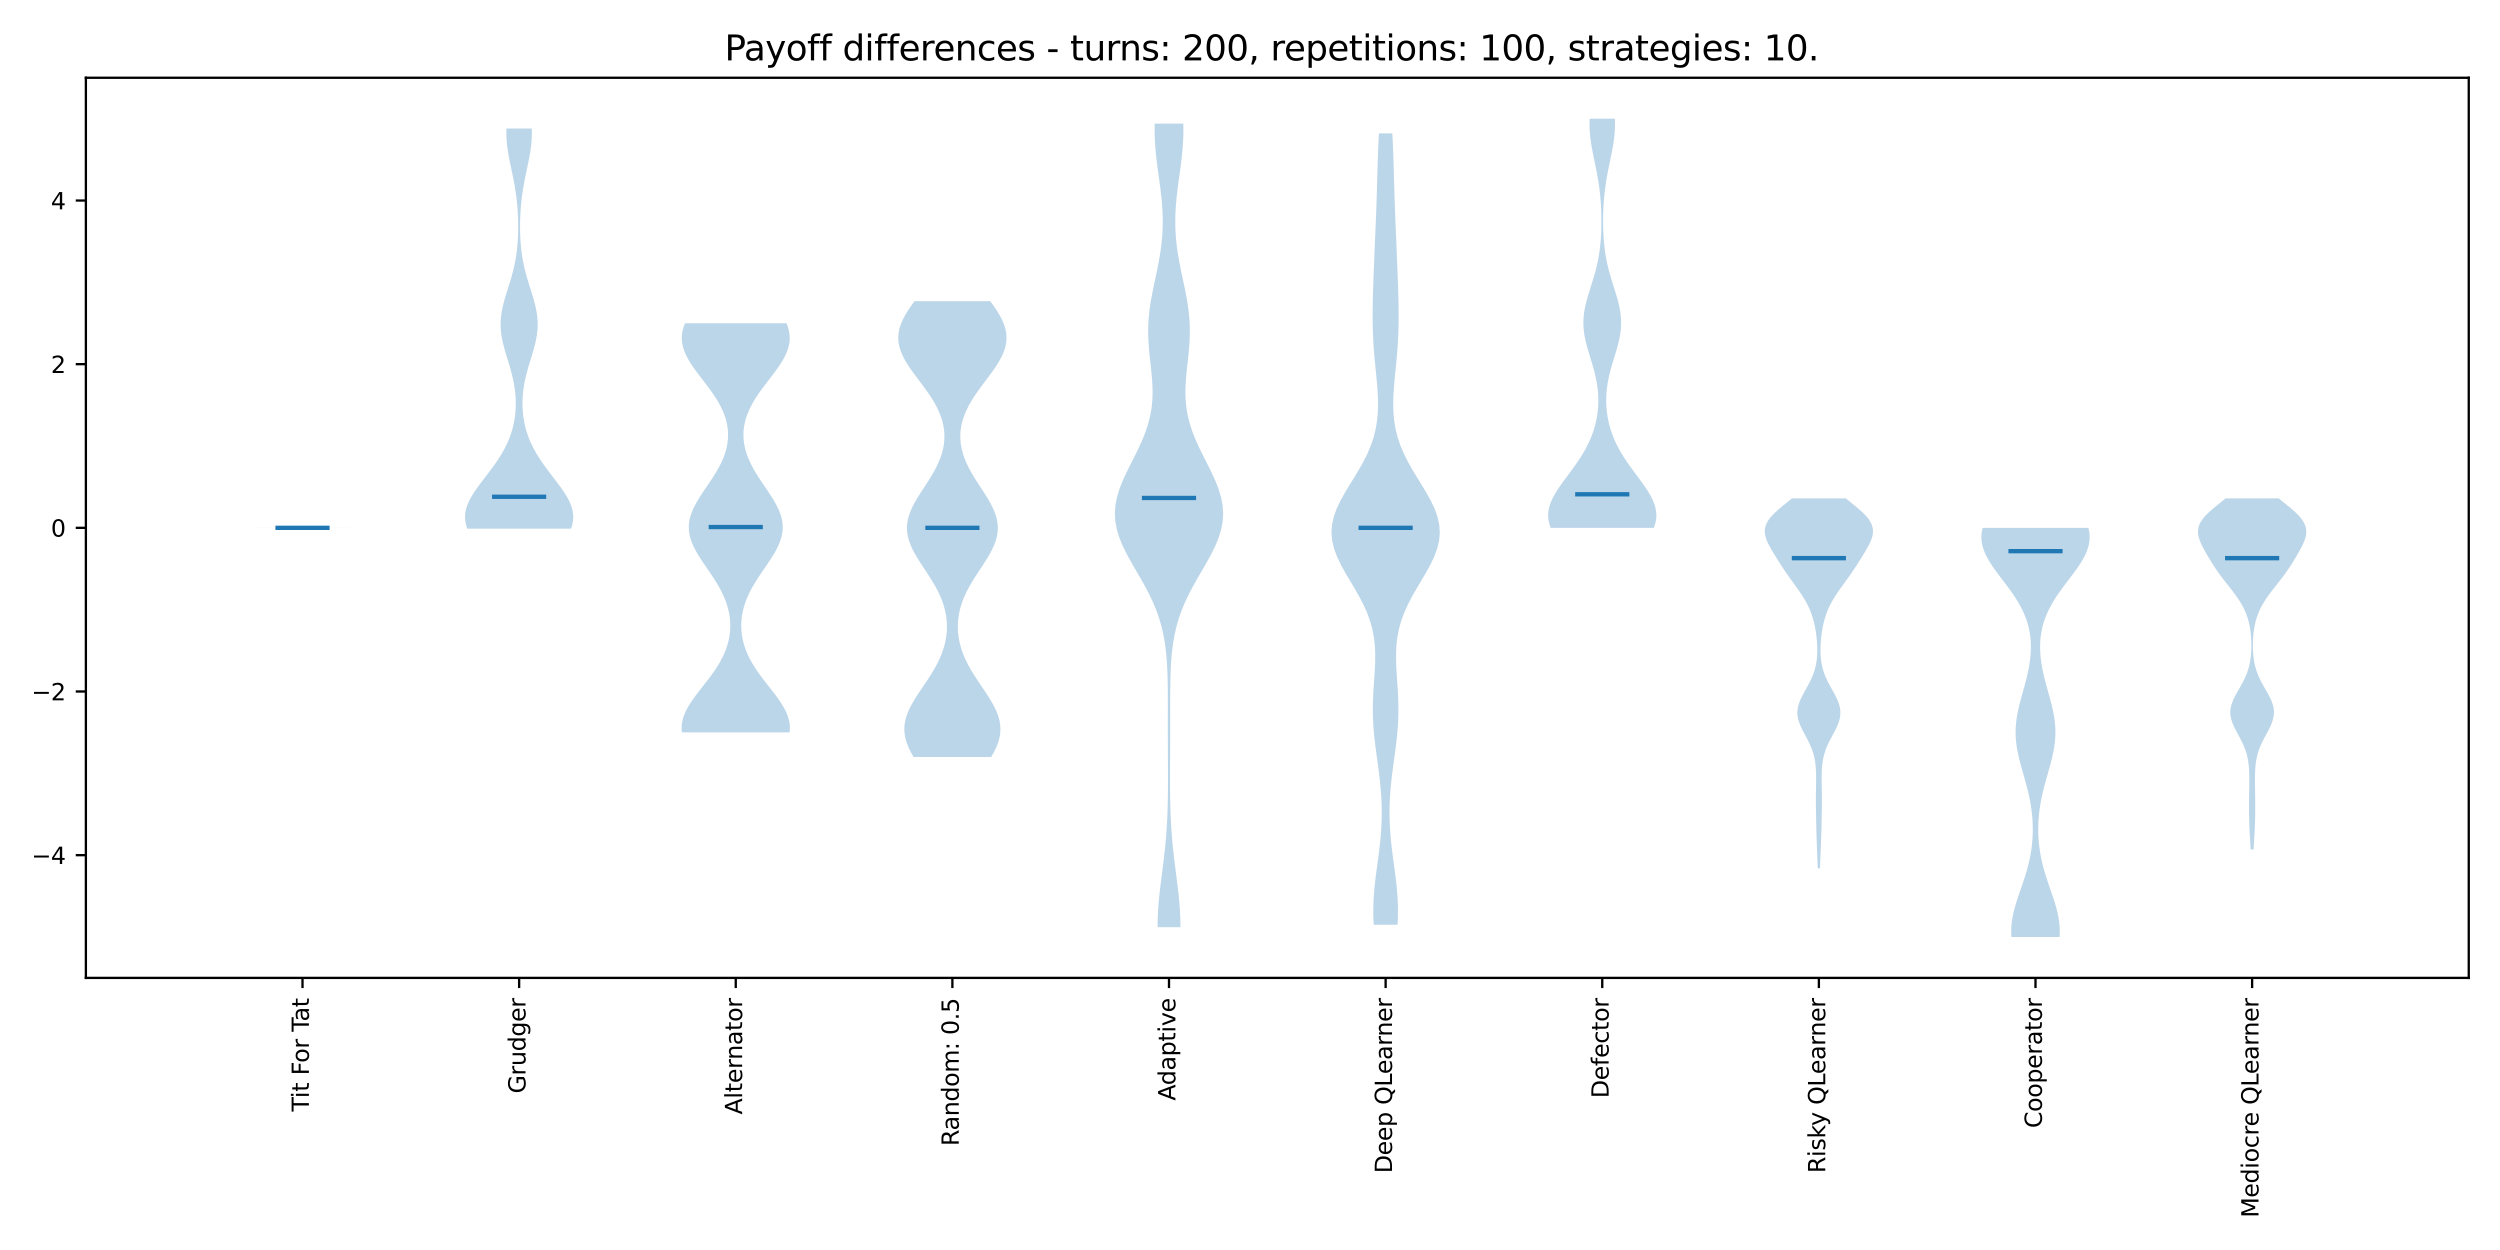 <?xml version="1.0" encoding="utf-8" standalone="no"?>
<!DOCTYPE svg PUBLIC "-//W3C//DTD SVG 1.1//EN"
  "http://www.w3.org/Graphics/SVG/1.1/DTD/svg11.dtd">
<svg xmlns:xlink="http://www.w3.org/1999/xlink" width="864pt" height="432pt" viewBox="0 0 864 432" xmlns="http://www.w3.org/2000/svg" version="1.1">
 <defs>
  <style type="text/css">*{stroke-linejoin: round; stroke-linecap: butt}</style>
 </defs>
 <g id="figure_1">
  <g id="patch_1">
   <path d="M 0 432 
L 864 432 
L 864 0 
L 0 0 
z
" style="fill: #ffffff"/>
  </g>
  <g id="axes_1">
   <g id="patch_2">
    <path d="M 29.68 337.97 
L 853.2 337.97 
L 853.2 26.88 
L 29.68 26.88 
z
" style="fill: #ffffff"/>
   </g>
   <g id="PolyCollection_1">
    <path d="M 113.073 182.708 
L 96.018 182.708 
L 96.05 182.705 
L 96.145 182.702 
L 96.302 182.699 
L 96.516 182.696 
L 96.783 182.694 
L 97.097 182.691 
L 97.452 182.688 
L 97.84 182.685 
L 98.255 182.682 
L 98.688 182.679 
L 99.133 182.676 
L 99.581 182.674 
L 100.026 182.671 
L 100.462 182.668 
L 100.883 182.665 
L 101.286 182.662 
L 101.666 182.659 
L 102.021 182.656 
L 102.348 182.654 
L 102.648 182.651 
L 102.918 182.648 
L 103.161 182.645 
L 103.376 182.642 
L 103.566 182.639 
L 103.73 182.636 
L 103.872 182.634 
L 103.994 182.631 
L 104.097 182.628 
L 104.183 182.625 
L 104.255 182.622 
L 104.315 182.619 
L 104.363 182.616 
L 104.403 182.614 
L 104.435 182.611 
L 104.46 182.608 
L 104.48 182.605 
L 104.496 182.602 
L 104.508 182.599 
L 104.517 182.596 
L 104.524 182.594 
L 104.53 182.591 
L 104.534 182.588 
L 104.537 182.585 
L 104.539 182.582 
L 104.541 182.579 
L 104.542 182.576 
L 104.543 182.574 
L 104.543 182.571 
L 104.543 182.568 
L 104.542 182.565 
L 104.542 182.562 
L 104.54 182.559 
L 104.539 182.556 
L 104.536 182.554 
L 104.532 182.551 
L 104.527 182.548 
L 104.521 182.545 
L 104.512 182.542 
L 104.5 182.539 
L 104.484 182.536 
L 104.463 182.534 
L 104.436 182.531 
L 104.402 182.528 
L 104.358 182.525 
L 104.302 182.522 
L 104.232 182.519 
L 104.146 182.516 
L 104.039 182.514 
L 103.909 182.511 
L 103.751 182.508 
L 103.561 182.505 
L 103.335 182.502 
L 103.068 182.499 
L 102.756 182.496 
L 102.395 182.494 
L 101.98 182.491 
L 101.507 182.488 
L 100.974 182.485 
L 100.38 182.482 
L 99.723 182.479 
L 99.004 182.476 
L 98.225 182.474 
L 97.391 182.471 
L 96.507 182.468 
L 95.582 182.465 
L 94.625 182.462 
L 93.648 182.459 
L 92.665 182.456 
L 91.69 182.454 
L 90.739 182.451 
L 89.829 182.448 
L 88.976 182.445 
L 88.196 182.442 
L 87.507 182.439 
L 86.921 182.436 
L 86.451 182.434 
L 86.108 182.431 
L 85.899 182.428 
L 85.829 182.425 
L 123.262 182.425 
L 123.262 182.425 
L 123.192 182.428 
L 122.983 182.431 
L 122.64 182.434 
L 122.17 182.436 
L 121.584 182.439 
L 120.895 182.442 
L 120.115 182.445 
L 119.262 182.448 
L 118.352 182.451 
L 117.401 182.454 
L 116.426 182.456 
L 115.442 182.459 
L 114.466 182.462 
L 113.509 182.465 
L 112.584 182.468 
L 111.7 182.471 
L 110.866 182.474 
L 110.087 182.476 
L 109.368 182.479 
L 108.711 182.482 
L 108.116 182.485 
L 107.584 182.488 
L 107.111 182.491 
L 106.696 182.494 
L 106.335 182.496 
L 106.023 182.499 
L 105.756 182.502 
L 105.53 182.505 
L 105.34 182.508 
L 105.182 182.511 
L 105.052 182.514 
L 104.945 182.516 
L 104.859 182.519 
L 104.789 182.522 
L 104.733 182.525 
L 104.689 182.528 
L 104.655 182.531 
L 104.628 182.534 
L 104.607 182.536 
L 104.591 182.539 
L 104.579 182.542 
L 104.57 182.545 
L 104.564 182.548 
L 104.559 182.551 
L 104.555 182.554 
L 104.552 182.556 
L 104.55 182.559 
L 104.549 182.562 
L 104.548 182.565 
L 104.548 182.568 
L 104.548 182.571 
L 104.548 182.574 
L 104.549 182.576 
L 104.55 182.579 
L 104.552 182.582 
L 104.554 182.585 
L 104.557 182.588 
L 104.561 182.591 
L 104.566 182.594 
L 104.574 182.596 
L 104.583 182.599 
L 104.595 182.602 
L 104.611 182.605 
L 104.631 182.608 
L 104.656 182.611 
L 104.688 182.614 
L 104.728 182.616 
L 104.776 182.619 
L 104.836 182.622 
L 104.908 182.625 
L 104.994 182.628 
L 105.097 182.631 
L 105.218 182.634 
L 105.361 182.636 
L 105.525 182.639 
L 105.714 182.642 
L 105.93 182.645 
L 106.172 182.648 
L 106.443 182.651 
L 106.743 182.654 
L 107.07 182.656 
L 107.425 182.659 
L 107.805 182.662 
L 108.208 182.665 
L 108.629 182.668 
L 109.065 182.671 
L 109.51 182.674 
L 109.958 182.676 
L 110.402 182.679 
L 110.836 182.682 
L 111.251 182.685 
L 111.639 182.688 
L 111.994 182.691 
L 112.308 182.694 
L 112.575 182.696 
L 112.789 182.699 
L 112.946 182.702 
L 113.041 182.705 
L 113.073 182.708 
z
" clip-path="url(#pd3f66f4765)" style="fill: #1f77b4; fill-opacity: 0.3"/>
   </g>
   <g id="PolyCollection_2">
    <path d="M 197.341 182.708 
L 161.481 182.708 
L 161.029 181.311 
L 160.765 179.914 
L 160.695 178.517 
L 160.815 177.12 
L 161.119 175.723 
L 161.593 174.326 
L 162.222 172.929 
L 162.983 171.533 
L 163.854 170.136 
L 164.811 168.739 
L 165.83 167.342 
L 166.886 165.945 
L 167.959 164.548 
L 169.026 163.151 
L 170.071 161.754 
L 171.079 160.357 
L 172.037 158.96 
L 172.935 157.564 
L 173.766 156.167 
L 174.527 154.77 
L 175.213 153.373 
L 175.824 151.976 
L 176.361 150.579 
L 176.825 149.182 
L 177.219 147.785 
L 177.545 146.388 
L 177.807 144.991 
L 178.006 143.594 
L 178.145 142.198 
L 178.227 140.801 
L 178.253 139.404 
L 178.224 138.007 
L 178.141 136.61 
L 178.005 135.213 
L 177.818 133.816 
L 177.582 132.419 
L 177.299 131.022 
L 176.973 129.625 
L 176.609 128.228 
L 176.215 126.832 
L 175.799 125.435 
L 175.372 124.038 
L 174.945 122.641 
L 174.53 121.244 
L 174.142 119.847 
L 173.793 118.45 
L 173.495 117.053 
L 173.261 115.656 
L 173.097 114.259 
L 173.012 112.863 
L 173.008 111.466 
L 173.085 110.069 
L 173.242 108.672 
L 173.471 107.275 
L 173.765 105.878 
L 174.113 104.481 
L 174.504 103.084 
L 174.923 101.687 
L 175.359 100.29 
L 175.799 98.893 
L 176.232 97.497 
L 176.649 96.1 
L 177.041 94.703 
L 177.402 93.306 
L 177.728 91.909 
L 178.018 90.512 
L 178.269 89.115 
L 178.483 87.718 
L 178.661 86.321 
L 178.805 84.924 
L 178.917 83.528 
L 178.999 82.131 
L 179.053 80.734 
L 179.083 79.337 
L 179.088 77.94 
L 179.069 76.543 
L 179.028 75.146 
L 178.963 73.749 
L 178.875 72.352 
L 178.763 70.955 
L 178.625 69.558 
L 178.463 68.162 
L 178.274 66.765 
L 178.061 65.368 
L 177.825 63.971 
L 177.567 62.574 
L 177.292 61.177 
L 177.004 59.78 
L 176.709 58.383 
L 176.415 56.986 
L 176.127 55.589 
L 175.856 54.193 
L 175.609 52.796 
L 175.395 51.399 
L 175.221 50.002 
L 175.093 48.605 
L 175.016 47.208 
L 174.994 45.811 
L 175.027 44.414 
L 183.795 44.414 
L 183.795 44.414 
L 183.828 45.811 
L 183.806 47.208 
L 183.729 48.605 
L 183.601 50.002 
L 183.427 51.399 
L 183.212 52.796 
L 182.966 54.193 
L 182.694 55.589 
L 182.407 56.986 
L 182.112 58.383 
L 181.818 59.78 
L 181.53 61.177 
L 181.255 62.574 
L 180.997 63.971 
L 180.761 65.368 
L 180.547 66.765 
L 180.359 68.162 
L 180.197 69.558 
L 180.059 70.955 
L 179.947 72.352 
L 179.859 73.749 
L 179.794 75.146 
L 179.753 76.543 
L 179.734 77.94 
L 179.739 79.337 
L 179.768 80.734 
L 179.823 82.131 
L 179.905 83.528 
L 180.017 84.924 
L 180.161 86.321 
L 180.338 87.718 
L 180.552 89.115 
L 180.804 90.512 
L 181.093 91.909 
L 181.42 93.306 
L 181.781 94.703 
L 182.173 96.1 
L 182.59 97.497 
L 183.023 98.893 
L 183.463 100.29 
L 183.899 101.687 
L 184.318 103.084 
L 184.708 104.481 
L 185.056 105.878 
L 185.35 107.275 
L 185.58 108.672 
L 185.736 110.069 
L 185.814 111.466 
L 185.81 112.863 
L 185.725 114.259 
L 185.561 115.656 
L 185.326 117.053 
L 185.029 118.45 
L 184.68 119.847 
L 184.292 121.244 
L 183.877 122.641 
L 183.45 124.038 
L 183.023 125.435 
L 182.607 126.832 
L 182.213 128.228 
L 181.849 129.625 
L 181.523 131.022 
L 181.24 132.419 
L 181.004 133.816 
L 180.817 135.213 
L 180.681 136.61 
L 180.598 138.007 
L 180.569 139.404 
L 180.595 140.801 
L 180.677 142.198 
L 180.816 143.594 
L 181.015 144.991 
L 181.276 146.388 
L 181.602 147.785 
L 181.996 149.182 
L 182.461 150.579 
L 182.998 151.976 
L 183.609 153.373 
L 184.295 154.77 
L 185.056 156.167 
L 185.887 157.564 
L 186.785 158.96 
L 187.743 160.357 
L 188.751 161.754 
L 189.796 163.151 
L 190.863 164.548 
L 191.935 165.945 
L 192.992 167.342 
L 194.011 168.739 
L 194.968 170.136 
L 195.839 171.533 
L 196.6 172.929 
L 197.228 174.326 
L 197.703 175.723 
L 198.007 177.12 
L 198.127 178.517 
L 198.056 179.914 
L 197.793 181.311 
L 197.341 182.708 
z
" clip-path="url(#pd3f66f4765)" style="fill: #1f77b4; fill-opacity: 0.3"/>
   </g>
   <g id="PolyCollection_3">
    <path d="M 272.881 253.127 
L 235.671 253.127 
L 235.56 251.699 
L 235.633 250.271 
L 235.888 248.842 
L 236.318 247.414 
L 236.909 245.986 
L 237.645 244.557 
L 238.506 243.129 
L 239.468 241.701 
L 240.506 240.272 
L 241.596 238.844 
L 242.712 237.416 
L 243.83 235.987 
L 244.929 234.559 
L 245.989 233.131 
L 246.995 231.702 
L 247.932 230.274 
L 248.79 228.846 
L 249.563 227.417 
L 250.244 225.989 
L 250.832 224.561 
L 251.324 223.132 
L 251.722 221.704 
L 252.026 220.276 
L 252.236 218.847 
L 252.356 217.419 
L 252.384 215.991 
L 252.323 214.562 
L 252.172 213.134 
L 251.932 211.706 
L 251.602 210.277 
L 251.183 208.849 
L 250.675 207.421 
L 250.082 205.992 
L 249.404 204.564 
L 248.65 203.136 
L 247.825 201.707 
L 246.939 200.279 
L 246.007 198.851 
L 245.042 197.422 
L 244.063 195.994 
L 243.09 194.566 
L 242.144 193.137 
L 241.248 191.709 
L 240.424 190.281 
L 239.694 188.852 
L 239.077 187.424 
L 238.592 185.996 
L 238.253 184.567 
L 238.069 183.139 
L 238.046 181.711 
L 238.185 180.283 
L 238.481 178.854 
L 238.926 177.426 
L 239.506 175.998 
L 240.204 174.569 
L 241.002 173.141 
L 241.877 171.713 
L 242.807 170.284 
L 243.769 168.856 
L 244.741 167.428 
L 245.7 165.999 
L 246.63 164.571 
L 247.511 163.143 
L 248.33 161.714 
L 249.074 160.286 
L 249.734 158.858 
L 250.303 157.429 
L 250.774 156.001 
L 251.144 154.573 
L 251.41 153.144 
L 251.57 151.716 
L 251.622 150.288 
L 251.566 148.859 
L 251.402 147.431 
L 251.128 146.003 
L 250.746 144.574 
L 250.257 143.146 
L 249.663 141.718 
L 248.969 140.289 
L 248.18 138.861 
L 247.304 137.433 
L 246.352 136.004 
L 245.336 134.576 
L 244.273 133.148 
L 243.182 131.719 
L 242.082 130.291 
L 240.998 128.863 
L 239.952 127.434 
L 238.971 126.006 
L 238.077 124.578 
L 237.294 123.149 
L 236.643 121.721 
L 236.141 120.293 
L 235.803 118.864 
L 235.639 117.436 
L 235.652 116.008 
L 235.842 114.579 
L 236.204 113.151 
L 236.727 111.723 
L 271.826 111.723 
L 271.826 111.723 
L 272.349 113.151 
L 272.711 114.579 
L 272.901 116.008 
L 272.914 117.436 
L 272.749 118.864 
L 272.411 120.293 
L 271.91 121.721 
L 271.259 123.149 
L 270.476 124.578 
L 269.582 126.006 
L 268.6 127.434 
L 267.555 128.863 
L 266.47 130.291 
L 265.371 131.719 
L 264.279 133.148 
L 263.216 134.576 
L 262.201 136.004 
L 261.249 137.433 
L 260.373 138.861 
L 259.583 140.289 
L 258.889 141.718 
L 258.296 143.146 
L 257.807 144.574 
L 257.425 146.003 
L 257.151 147.431 
L 256.986 148.859 
L 256.93 150.288 
L 256.983 151.716 
L 257.143 153.144 
L 257.409 154.573 
L 257.779 156.001 
L 258.25 157.429 
L 258.819 158.858 
L 259.479 160.286 
L 260.223 161.714 
L 261.042 163.143 
L 261.923 164.571 
L 262.852 165.999 
L 263.812 167.428 
L 264.783 168.856 
L 265.745 170.284 
L 266.675 171.713 
L 267.551 173.141 
L 268.348 174.569 
L 269.047 175.998 
L 269.627 177.426 
L 270.072 178.854 
L 270.368 180.283 
L 270.506 181.711 
L 270.483 183.139 
L 270.3 184.567 
L 269.96 185.996 
L 269.475 187.424 
L 268.859 188.852 
L 268.129 190.281 
L 267.305 191.709 
L 266.409 193.137 
L 265.463 194.566 
L 264.489 195.994 
L 263.51 197.422 
L 262.546 198.851 
L 261.613 200.279 
L 260.728 201.707 
L 259.903 203.136 
L 259.148 204.564 
L 258.471 205.992 
L 257.877 207.421 
L 257.37 208.849 
L 256.951 210.277 
L 256.621 211.706 
L 256.38 213.134 
L 256.23 214.562 
L 256.168 215.991 
L 256.197 217.419 
L 256.316 218.847 
L 256.527 220.276 
L 256.831 221.704 
L 257.228 223.132 
L 257.721 224.561 
L 258.309 225.989 
L 258.99 227.417 
L 259.762 228.846 
L 260.621 230.274 
L 261.558 231.702 
L 262.564 233.131 
L 263.624 234.559 
L 264.723 235.987 
L 265.841 237.416 
L 266.957 238.844 
L 268.046 240.272 
L 269.085 241.701 
L 270.047 243.129 
L 270.907 244.557 
L 271.644 245.986 
L 272.235 247.414 
L 272.665 248.842 
L 272.92 250.271 
L 272.993 251.699 
L 272.881 253.127 
z
" clip-path="url(#pd3f66f4765)" style="fill: #1f77b4; fill-opacity: 0.3"/>
   </g>
   <g id="PolyCollection_4">
    <path d="M 342.565 261.612 
L 315.719 261.612 
L 314.822 260.02 
L 314.042 258.429 
L 313.404 256.838 
L 312.929 255.247 
L 312.634 253.656 
L 312.527 252.065 
L 312.612 250.473 
L 312.888 248.882 
L 313.342 247.291 
L 313.961 245.7 
L 314.723 244.109 
L 315.604 242.518 
L 316.577 240.926 
L 317.612 239.335 
L 318.682 237.744 
L 319.759 236.153 
L 320.818 234.562 
L 321.836 232.971 
L 322.795 231.38 
L 323.68 229.788 
L 324.478 228.197 
L 325.183 226.606 
L 325.788 225.015 
L 326.29 223.424 
L 326.688 221.833 
L 326.982 220.241 
L 327.17 218.65 
L 327.255 217.059 
L 327.234 215.468 
L 327.109 213.877 
L 326.877 212.286 
L 326.539 210.694 
L 326.095 209.103 
L 325.544 207.512 
L 324.891 205.921 
L 324.139 204.33 
L 323.297 202.739 
L 322.376 201.148 
L 321.392 199.556 
L 320.364 197.965 
L 319.314 196.374 
L 318.269 194.783 
L 317.258 193.192 
L 316.31 191.601 
L 315.455 190.009 
L 314.721 188.418 
L 314.135 186.827 
L 313.715 185.236 
L 313.478 183.645 
L 313.433 182.054 
L 313.58 180.462 
L 313.914 178.871 
L 314.424 177.28 
L 315.09 175.689 
L 315.889 174.098 
L 316.794 172.507 
L 317.774 170.916 
L 318.8 169.324 
L 319.841 167.733 
L 320.868 166.142 
L 321.857 164.551 
L 322.784 162.96 
L 323.63 161.369 
L 324.38 159.777 
L 325.023 158.186 
L 325.549 156.595 
L 325.953 155.004 
L 326.229 153.413 
L 326.376 151.822 
L 326.391 150.23 
L 326.274 148.639 
L 326.026 147.048 
L 325.645 145.457 
L 325.136 143.866 
L 324.5 142.275 
L 323.744 140.684 
L 322.874 139.092 
L 321.903 137.501 
L 320.845 135.91 
L 319.717 134.319 
L 318.542 132.728 
L 317.346 131.137 
L 316.155 129.545 
L 315.002 127.954 
L 313.918 126.363 
L 312.933 124.772 
L 312.078 123.181 
L 311.381 121.59 
L 310.862 119.998 
L 310.54 118.407 
L 310.425 116.816 
L 310.522 115.225 
L 310.826 113.634 
L 311.327 112.043 
L 312.01 110.452 
L 312.851 108.86 
L 313.825 107.269 
L 314.902 105.678 
L 316.052 104.087 
L 342.231 104.087 
L 342.231 104.087 
L 343.381 105.678 
L 344.459 107.269 
L 345.433 108.86 
L 346.274 110.452 
L 346.956 112.043 
L 347.458 113.634 
L 347.762 115.225 
L 347.858 116.816 
L 347.743 118.407 
L 347.422 119.998 
L 346.903 121.59 
L 346.205 123.181 
L 345.351 124.772 
L 344.366 126.363 
L 343.282 127.954 
L 342.128 129.545 
L 340.938 131.137 
L 339.741 132.728 
L 338.566 134.319 
L 337.439 135.91 
L 336.38 137.501 
L 335.409 139.092 
L 334.54 140.684 
L 333.783 142.275 
L 333.148 143.866 
L 332.638 145.457 
L 332.258 147.048 
L 332.009 148.639 
L 331.893 150.23 
L 331.908 151.822 
L 332.055 153.413 
L 332.331 155.004 
L 332.734 156.595 
L 333.261 158.186 
L 333.903 159.777 
L 334.654 161.369 
L 335.5 162.96 
L 336.427 164.551 
L 337.415 166.142 
L 338.443 167.733 
L 339.484 169.324 
L 340.509 170.916 
L 341.49 172.507 
L 342.394 174.098 
L 343.193 175.689 
L 343.86 177.28 
L 344.369 178.871 
L 344.704 180.462 
L 344.851 182.054 
L 344.805 183.645 
L 344.569 185.236 
L 344.149 186.827 
L 343.562 188.418 
L 342.829 190.009 
L 341.974 191.601 
L 341.026 193.192 
L 340.015 194.783 
L 338.97 196.374 
L 337.92 197.965 
L 336.892 199.556 
L 335.907 201.148 
L 334.987 202.739 
L 334.145 204.33 
L 333.393 205.921 
L 332.739 207.512 
L 332.189 209.103 
L 331.744 210.694 
L 331.406 212.286 
L 331.175 213.877 
L 331.049 215.468 
L 331.029 217.059 
L 331.113 218.65 
L 331.302 220.241 
L 331.595 221.833 
L 331.993 223.424 
L 332.496 225.015 
L 333.101 226.606 
L 333.805 228.197 
L 334.604 229.788 
L 335.489 231.38 
L 336.448 232.971 
L 337.466 234.562 
L 338.525 236.153 
L 339.601 237.744 
L 340.671 239.335 
L 341.707 240.926 
L 342.679 242.518 
L 343.56 244.109 
L 344.323 245.7 
L 344.941 247.291 
L 345.396 248.882 
L 345.671 250.473 
L 345.757 252.065 
L 345.65 253.656 
L 345.354 255.247 
L 344.88 256.838 
L 344.242 258.429 
L 343.462 260.02 
L 342.565 261.612 
z
" clip-path="url(#pd3f66f4765)" style="fill: #1f77b4; fill-opacity: 0.3"/>
   </g>
   <g id="PolyCollection_5">
    <path d="M 407.956 320.436 
L 400.059 320.436 
L 400.092 317.631 
L 400.215 314.825 
L 400.419 312.02 
L 400.69 309.215 
L 401.011 306.41 
L 401.361 303.604 
L 401.722 300.799 
L 402.076 297.994 
L 402.408 295.189 
L 402.706 292.383 
L 402.962 289.578 
L 403.175 286.773 
L 403.342 283.968 
L 403.468 281.163 
L 403.556 278.357 
L 403.612 275.552 
L 403.642 272.747 
L 403.652 269.942 
L 403.649 267.136 
L 403.639 264.331 
L 403.625 261.526 
L 403.611 258.721 
L 403.601 255.915 
L 403.596 253.11 
L 403.595 250.305 
L 403.598 247.5 
L 403.602 244.694 
L 403.601 241.889 
L 403.589 239.084 
L 403.557 236.279 
L 403.493 233.473 
L 403.382 230.668 
L 403.207 227.863 
L 402.949 225.058 
L 402.586 222.253 
L 402.095 219.447 
L 401.457 216.642 
L 400.653 213.837 
L 399.673 211.032 
L 398.515 208.226 
L 397.188 205.421 
L 395.716 202.616 
L 394.139 199.811 
L 392.509 197.005 
L 390.89 194.2 
L 389.355 191.395 
L 387.978 188.59 
L 386.831 185.784 
L 385.974 182.979 
L 385.452 180.174 
L 385.291 177.369 
L 385.494 174.563 
L 386.042 171.758 
L 386.895 168.953 
L 387.998 166.148 
L 389.282 163.343 
L 390.672 160.537 
L 392.094 157.732 
L 393.474 154.927 
L 394.751 152.122 
L 395.872 149.316 
L 396.799 146.511 
L 397.51 143.706 
L 397.997 140.901 
L 398.267 138.095 
L 398.34 135.29 
L 398.25 132.485 
L 398.036 129.68 
L 397.749 126.874 
L 397.436 124.069 
L 397.148 121.264 
L 396.929 118.459 
L 396.812 115.653 
L 396.823 112.848 
L 396.971 110.043 
L 397.255 107.238 
L 397.66 104.433 
L 398.162 101.627 
L 398.73 98.822 
L 399.327 96.017 
L 399.919 93.212 
L 400.471 90.406 
L 400.955 87.601 
L 401.347 84.796 
L 401.632 81.991 
L 401.8 79.185 
L 401.848 76.38 
L 401.782 73.575 
L 401.611 70.77 
L 401.352 67.964 
L 401.024 65.159 
L 400.653 62.354 
L 400.266 59.549 
L 399.891 56.743 
L 399.557 53.938 
L 399.289 51.133 
L 399.108 48.328 
L 399.029 45.523 
L 399.06 42.717 
L 408.954 42.717 
L 408.954 42.717 
L 408.985 45.523 
L 408.907 48.328 
L 408.726 51.133 
L 408.458 53.938 
L 408.124 56.743 
L 407.749 59.549 
L 407.362 62.354 
L 406.99 65.159 
L 406.663 67.964 
L 406.403 70.77 
L 406.233 73.575 
L 406.166 76.38 
L 406.215 79.185 
L 406.383 81.991 
L 406.667 84.796 
L 407.06 87.601 
L 407.543 90.406 
L 408.096 93.212 
L 408.687 96.017 
L 409.285 98.822 
L 409.852 101.627 
L 410.354 104.433 
L 410.76 107.238 
L 411.043 110.043 
L 411.192 112.848 
L 411.202 115.653 
L 411.086 118.459 
L 410.866 121.264 
L 410.578 124.069 
L 410.266 126.874 
L 409.978 129.68 
L 409.765 132.485 
L 409.674 135.29 
L 409.747 138.095 
L 410.017 140.901 
L 410.504 143.706 
L 411.215 146.511 
L 412.143 149.316 
L 413.264 152.122 
L 414.541 154.927 
L 415.921 157.732 
L 417.342 160.537 
L 418.732 163.343 
L 420.016 166.148 
L 421.119 168.953 
L 421.973 171.758 
L 422.521 174.563 
L 422.724 177.369 
L 422.563 180.174 
L 422.041 182.979 
L 421.184 185.784 
L 420.036 188.59 
L 418.66 191.395 
L 417.124 194.2 
L 415.506 197.005 
L 413.875 199.811 
L 412.298 202.616 
L 410.827 205.421 
L 409.5 208.226 
L 408.341 211.032 
L 407.361 213.837 
L 406.558 216.642 
L 405.919 219.447 
L 405.429 222.253 
L 405.066 225.058 
L 404.807 227.863 
L 404.633 230.668 
L 404.522 233.473 
L 404.457 236.279 
L 404.425 239.084 
L 404.413 241.889 
L 404.413 244.694 
L 404.416 247.5 
L 404.419 250.305 
L 404.419 253.11 
L 404.414 255.915 
L 404.403 258.721 
L 404.39 261.526 
L 404.376 264.331 
L 404.365 267.136 
L 404.362 269.942 
L 404.373 272.747 
L 404.403 275.552 
L 404.459 278.357 
L 404.547 281.163 
L 404.672 283.968 
L 404.84 286.773 
L 405.052 289.578 
L 405.309 292.383 
L 405.607 295.189 
L 405.938 297.994 
L 406.292 300.799 
L 406.653 303.604 
L 407.004 306.41 
L 407.325 309.215 
L 407.596 312.02 
L 407.8 314.825 
L 407.923 317.631 
L 407.956 320.436 
z
" clip-path="url(#pd3f66f4765)" style="fill: #1f77b4; fill-opacity: 0.3"/>
   </g>
   <g id="PolyCollection_6">
    <path d="M 482.999 319.587 
L 474.746 319.587 
L 474.621 316.825 
L 474.599 314.063 
L 474.681 311.3 
L 474.86 308.538 
L 475.122 305.775 
L 475.445 303.013 
L 475.807 300.251 
L 476.182 297.488 
L 476.545 294.726 
L 476.873 291.964 
L 477.149 289.201 
L 477.357 286.439 
L 477.487 283.676 
L 477.533 280.914 
L 477.493 278.152 
L 477.369 275.389 
L 477.166 272.627 
L 476.895 269.864 
L 476.57 267.102 
L 476.207 264.34 
L 475.828 261.577 
L 475.456 258.815 
L 475.115 256.052 
L 474.828 253.29 
L 474.613 250.528 
L 474.485 247.765 
L 474.447 245.003 
L 474.496 242.241 
L 474.618 239.478 
L 474.79 236.716 
L 474.98 233.953 
L 475.152 231.191 
L 475.262 228.429 
L 475.268 225.666 
L 475.128 222.904 
L 474.805 220.141 
L 474.268 217.379 
L 473.499 214.617 
L 472.493 211.854 
L 471.262 209.092 
L 469.838 206.33 
L 468.27 203.567 
L 466.628 200.805 
L 464.996 198.042 
L 463.468 195.28 
L 462.139 192.518 
L 461.1 189.755 
L 460.422 186.993 
L 460.156 184.23 
L 460.324 181.468 
L 460.916 178.706 
L 461.89 175.943 
L 463.182 173.181 
L 464.707 170.418 
L 466.371 167.656 
L 468.078 164.894 
L 469.741 162.131 
L 471.286 159.369 
L 472.655 156.607 
L 473.812 153.844 
L 474.737 151.082 
L 475.427 148.319 
L 475.894 145.557 
L 476.159 142.795 
L 476.251 140.032 
L 476.202 137.27 
L 476.047 134.507 
L 475.82 131.745 
L 475.554 128.983 
L 475.279 126.22 
L 475.018 123.458 
L 474.79 120.695 
L 474.608 117.933 
L 474.478 115.171 
L 474.401 112.408 
L 474.373 109.646 
L 474.386 106.884 
L 474.433 104.121 
L 474.503 101.359 
L 474.591 98.596 
L 474.689 95.834 
L 474.794 93.072 
L 474.903 90.309 
L 475.016 87.547 
L 475.131 84.784 
L 475.248 82.022 
L 475.365 79.26 
L 475.48 76.497 
L 475.59 73.735 
L 475.693 70.973 
L 475.787 68.21 
L 475.872 65.448 
L 475.95 62.685 
L 476.025 59.923 
L 476.102 57.161 
L 476.189 54.398 
L 476.29 51.636 
L 476.411 48.873 
L 476.555 46.111 
L 481.191 46.111 
L 481.191 46.111 
L 481.335 48.873 
L 481.456 51.636 
L 481.557 54.398 
L 481.643 57.161 
L 481.721 59.923 
L 481.796 62.685 
L 481.874 65.448 
L 481.959 68.21 
L 482.052 70.973 
L 482.155 73.735 
L 482.265 76.497 
L 482.38 79.26 
L 482.497 82.022 
L 482.614 84.784 
L 482.73 87.547 
L 482.843 90.309 
L 482.952 93.072 
L 483.057 95.834 
L 483.155 98.596 
L 483.242 101.359 
L 483.313 104.121 
L 483.359 106.884 
L 483.373 109.646 
L 483.345 112.408 
L 483.267 115.171 
L 483.138 117.933 
L 482.955 120.695 
L 482.728 123.458 
L 482.467 126.22 
L 482.191 128.983 
L 481.926 131.745 
L 481.699 134.507 
L 481.544 137.27 
L 481.495 140.032 
L 481.586 142.795 
L 481.851 145.557 
L 482.318 148.319 
L 483.009 151.082 
L 483.933 153.844 
L 485.09 156.607 
L 486.46 159.369 
L 488.004 162.131 
L 489.667 164.894 
L 491.375 167.656 
L 493.038 170.418 
L 494.563 173.181 
L 495.855 175.943 
L 496.83 178.706 
L 497.421 181.468 
L 497.589 184.23 
L 497.324 186.993 
L 496.646 189.755 
L 495.606 192.518 
L 494.278 195.28 
L 492.75 198.042 
L 491.118 200.805 
L 489.476 203.567 
L 487.908 206.33 
L 486.483 209.092 
L 485.253 211.854 
L 484.247 214.617 
L 483.478 217.379 
L 482.941 220.141 
L 482.617 222.904 
L 482.477 225.666 
L 482.483 228.429 
L 482.594 231.191 
L 482.765 233.953 
L 482.956 236.716 
L 483.128 239.478 
L 483.25 242.241 
L 483.299 245.003 
L 483.261 247.765 
L 483.132 250.528 
L 482.917 253.29 
L 482.63 256.052 
L 482.289 258.815 
L 481.917 261.577 
L 481.539 264.34 
L 481.176 267.102 
L 480.85 269.864 
L 480.579 272.627 
L 480.377 275.389 
L 480.253 278.152 
L 480.213 280.914 
L 480.259 283.676 
L 480.389 286.439 
L 480.597 289.201 
L 480.872 291.964 
L 481.201 294.726 
L 481.564 297.488 
L 481.938 300.251 
L 482.3 303.013 
L 482.624 305.775 
L 482.885 308.538 
L 483.064 311.3 
L 483.146 314.063 
L 483.124 316.825 
L 482.999 319.587 
z
" clip-path="url(#pd3f66f4765)" style="fill: #1f77b4; fill-opacity: 0.3"/>
   </g>
   <g id="PolyCollection_7">
    <path d="M 571.564 182.425 
L 535.912 182.425 
L 535.423 180.997 
L 535.124 179.568 
L 535.022 178.14 
L 535.115 176.712 
L 535.396 175.283 
L 535.853 173.855 
L 536.466 172.427 
L 537.216 170.998 
L 538.078 169.57 
L 539.027 168.142 
L 540.038 166.713 
L 541.086 165.285 
L 542.149 163.857 
L 543.207 162.428 
L 544.242 161 
L 545.238 159.572 
L 546.185 158.143 
L 547.072 156.715 
L 547.894 155.287 
L 548.647 153.858 
L 549.327 152.43 
L 549.936 151.002 
L 550.472 149.573 
L 550.938 148.145 
L 551.335 146.717 
L 551.665 145.288 
L 551.93 143.86 
L 552.133 142.432 
L 552.273 141.003 
L 552.353 139.575 
L 552.373 138.147 
L 552.334 136.718 
L 552.237 135.29 
L 552.081 133.862 
L 551.87 132.433 
L 551.606 131.005 
L 551.293 129.577 
L 550.937 128.149 
L 550.544 126.72 
L 550.125 125.292 
L 549.69 123.864 
L 549.251 122.435 
L 548.823 121.007 
L 548.42 119.579 
L 548.055 118.15 
L 547.743 116.722 
L 547.494 115.294 
L 547.319 113.865 
L 547.226 112.437 
L 547.217 111.009 
L 547.293 109.58 
L 547.451 108.152 
L 547.686 106.724 
L 547.988 105.295 
L 548.345 103.867 
L 548.747 102.439 
L 549.178 101.01 
L 549.626 99.582 
L 550.077 98.154 
L 550.52 96.725 
L 550.946 95.297 
L 551.345 93.869 
L 551.713 92.44 
L 552.044 91.012 
L 552.338 89.584 
L 552.592 88.155 
L 552.809 86.727 
L 552.989 85.299 
L 553.136 83.87 
L 553.252 82.442 
L 553.339 81.014 
L 553.4 79.585 
L 553.436 78.157 
L 553.45 76.729 
L 553.443 75.3 
L 553.414 73.872 
L 553.364 72.444 
L 553.291 71.015 
L 553.196 69.587 
L 553.077 68.159 
L 552.933 66.73 
L 552.763 65.302 
L 552.568 63.874 
L 552.349 62.445 
L 552.106 61.017 
L 551.843 59.589 
L 551.563 58.16 
L 551.272 56.732 
L 550.976 55.304 
L 550.682 53.875 
L 550.397 52.447 
L 550.131 51.019 
L 549.892 49.59 
L 549.687 48.162 
L 549.524 46.734 
L 549.41 45.305 
L 549.347 43.877 
L 549.34 42.449 
L 549.387 41.02 
L 558.089 41.02 
L 558.089 41.02 
L 558.137 42.449 
L 558.129 43.877 
L 558.067 45.305 
L 557.952 46.734 
L 557.789 48.162 
L 557.585 49.59 
L 557.345 51.019 
L 557.079 52.447 
L 556.795 53.875 
L 556.5 55.304 
L 556.204 56.732 
L 555.913 58.16 
L 555.633 59.589 
L 555.37 61.017 
L 555.128 62.445 
L 554.908 63.874 
L 554.713 65.302 
L 554.544 66.73 
L 554.4 68.159 
L 554.281 69.587 
L 554.185 71.015 
L 554.113 72.444 
L 554.062 73.872 
L 554.034 75.3 
L 554.026 76.729 
L 554.04 78.157 
L 554.077 79.585 
L 554.138 81.014 
L 554.225 82.442 
L 554.34 83.87 
L 554.487 85.299 
L 554.667 86.727 
L 554.884 88.155 
L 555.139 89.584 
L 555.432 91.012 
L 555.764 92.44 
L 556.131 93.869 
L 556.53 95.297 
L 556.956 96.725 
L 557.399 98.154 
L 557.851 99.582 
L 558.298 101.01 
L 558.73 102.439 
L 559.131 103.867 
L 559.489 105.295 
L 559.791 106.724 
L 560.025 108.152 
L 560.184 109.58 
L 560.26 111.009 
L 560.251 112.437 
L 560.157 113.865 
L 559.982 115.294 
L 559.734 116.722 
L 559.421 118.15 
L 559.056 119.579 
L 558.653 121.007 
L 558.225 122.435 
L 557.787 123.864 
L 557.351 125.292 
L 556.932 126.72 
L 556.54 128.149 
L 556.183 129.577 
L 555.87 131.005 
L 555.606 132.433 
L 555.395 133.862 
L 555.24 135.29 
L 555.142 136.718 
L 555.103 138.147 
L 555.123 139.575 
L 555.203 141.003 
L 555.344 142.432 
L 555.546 143.86 
L 555.811 145.288 
L 556.142 146.717 
L 556.539 148.145 
L 557.004 149.573 
L 557.541 151.002 
L 558.149 152.43 
L 558.83 153.858 
L 559.582 155.287 
L 560.404 156.715 
L 561.292 158.143 
L 562.238 159.572 
L 563.235 161 
L 564.269 162.428 
L 565.327 163.857 
L 566.39 165.285 
L 567.439 166.713 
L 568.45 168.142 
L 569.399 169.57 
L 570.261 170.998 
L 571.01 172.427 
L 571.624 173.855 
L 572.08 175.283 
L 572.361 176.712 
L 572.455 178.14 
L 572.352 179.568 
L 572.054 180.997 
L 571.564 182.425 
z
" clip-path="url(#pd3f66f4765)" style="fill: #1f77b4; fill-opacity: 0.3"/>
   </g>
   <g id="PolyCollection_8">
    <path d="M 628.978 300.074 
L 628.229 300.074 
L 628.174 298.782 
L 628.119 297.491 
L 628.064 296.2 
L 628.011 294.909 
L 627.96 293.618 
L 627.911 292.326 
L 627.866 291.035 
L 627.823 289.744 
L 627.783 288.453 
L 627.746 287.161 
L 627.712 285.87 
L 627.68 284.579 
L 627.65 283.288 
L 627.624 281.997 
L 627.601 280.705 
L 627.583 279.414 
L 627.571 278.123 
L 627.566 276.832 
L 627.568 275.541 
L 627.578 274.249 
L 627.594 272.958 
L 627.613 271.667 
L 627.632 270.376 
L 627.643 269.085 
L 627.637 267.793 
L 627.603 266.502 
L 627.529 265.211 
L 627.401 263.92 
L 627.206 262.629 
L 626.932 261.337 
L 626.57 260.046 
L 626.118 258.755 
L 625.578 257.464 
L 624.963 256.172 
L 624.295 254.881 
L 623.605 253.59 
L 622.929 252.299 
L 622.31 251.008 
L 621.791 249.716 
L 621.409 248.425 
L 621.195 247.134 
L 621.167 245.843 
L 621.327 244.552 
L 621.664 243.26 
L 622.154 241.969 
L 622.762 240.678 
L 623.446 239.387 
L 624.163 238.096 
L 624.875 236.804 
L 625.548 235.513 
L 626.155 234.222 
L 626.68 232.931 
L 627.115 231.639 
L 627.459 230.348 
L 627.716 229.057 
L 627.893 227.766 
L 628 226.475 
L 628.047 225.183 
L 628.042 223.892 
L 627.993 222.601 
L 627.903 221.31 
L 627.775 220.019 
L 627.61 218.727 
L 627.405 217.436 
L 627.156 216.145 
L 626.858 214.854 
L 626.502 213.563 
L 626.081 212.271 
L 625.587 210.98 
L 625.016 209.689 
L 624.364 208.398 
L 623.634 207.107 
L 622.832 205.815 
L 621.97 204.524 
L 621.063 203.233 
L 620.132 201.942 
L 619.195 200.65 
L 618.268 199.359 
L 617.364 198.068 
L 616.489 196.777 
L 615.641 195.486 
L 614.815 194.194 
L 614.006 192.903 
L 613.21 191.612 
L 612.433 190.321 
L 611.693 189.03 
L 611.022 187.738 
L 610.463 186.447 
L 610.068 185.156 
L 609.887 183.865 
L 609.966 182.574 
L 610.335 181.282 
L 611.003 179.991 
L 611.957 178.7 
L 613.163 177.409 
L 614.566 176.118 
L 616.103 174.826 
L 617.703 173.535 
L 619.298 172.244 
L 637.909 172.244 
L 637.909 172.244 
L 639.504 173.535 
L 641.104 174.826 
L 642.641 176.118 
L 644.045 177.409 
L 645.25 178.7 
L 646.205 179.991 
L 646.873 181.282 
L 647.241 182.574 
L 647.32 183.865 
L 647.139 185.156 
L 646.744 186.447 
L 646.185 187.738 
L 645.514 189.03 
L 644.775 190.321 
L 643.998 191.612 
L 643.201 192.903 
L 642.392 194.194 
L 641.566 195.486 
L 640.718 196.777 
L 639.843 198.068 
L 638.939 199.359 
L 638.013 200.65 
L 637.075 201.942 
L 636.144 203.233 
L 635.238 204.524 
L 634.375 205.815 
L 633.573 207.107 
L 632.843 208.398 
L 632.191 209.689 
L 631.62 210.98 
L 631.127 212.271 
L 630.706 213.563 
L 630.35 214.854 
L 630.051 216.145 
L 629.802 217.436 
L 629.598 218.727 
L 629.432 220.019 
L 629.305 221.31 
L 629.215 222.601 
L 629.165 223.892 
L 629.16 225.183 
L 629.207 226.475 
L 629.314 227.766 
L 629.492 229.057 
L 629.748 230.348 
L 630.092 231.639 
L 630.527 232.931 
L 631.052 234.222 
L 631.659 235.513 
L 632.332 236.804 
L 633.044 238.096 
L 633.762 239.387 
L 634.446 240.678 
L 635.053 241.969 
L 635.543 243.26 
L 635.88 244.552 
L 636.041 245.843 
L 636.012 247.134 
L 635.798 248.425 
L 635.417 249.716 
L 634.897 251.008 
L 634.278 252.299 
L 633.603 253.59 
L 632.912 254.881 
L 632.244 256.172 
L 631.63 257.464 
L 631.09 258.755 
L 630.637 260.046 
L 630.275 261.337 
L 630.001 262.629 
L 629.806 263.92 
L 629.678 265.211 
L 629.604 266.502 
L 629.571 267.793 
L 629.565 269.085 
L 629.575 270.376 
L 629.594 271.667 
L 629.614 272.958 
L 629.63 274.249 
L 629.639 275.541 
L 629.642 276.832 
L 629.637 278.123 
L 629.624 279.414 
L 629.606 280.705 
L 629.584 281.997 
L 629.557 283.288 
L 629.528 284.579 
L 629.496 285.87 
L 629.461 287.161 
L 629.424 288.453 
L 629.384 289.744 
L 629.342 291.035 
L 629.296 292.326 
L 629.247 293.618 
L 629.196 294.909 
L 629.143 296.2 
L 629.088 297.491 
L 629.033 298.782 
L 628.978 300.074 
z
" clip-path="url(#pd3f66f4765)" style="fill: #1f77b4; fill-opacity: 0.3"/>
   </g>
   <g id="PolyCollection_9">
    <path d="M 711.789 323.83 
L 695.149 323.83 
L 695.08 322.401 
L 695.092 320.973 
L 695.183 319.545 
L 695.351 318.116 
L 695.591 316.688 
L 695.897 315.26 
L 696.26 313.831 
L 696.67 312.403 
L 697.117 310.975 
L 697.591 309.546 
L 698.08 308.118 
L 698.574 306.69 
L 699.063 305.261 
L 699.539 303.833 
L 699.993 302.405 
L 700.42 300.976 
L 700.813 299.548 
L 701.17 298.12 
L 701.488 296.691 
L 701.764 295.263 
L 701.998 293.835 
L 702.189 292.406 
L 702.337 290.978 
L 702.443 289.55 
L 702.506 288.121 
L 702.529 286.693 
L 702.51 285.265 
L 702.45 283.836 
L 702.351 282.408 
L 702.211 280.98 
L 702.033 279.551 
L 701.816 278.123 
L 701.562 276.695 
L 701.273 275.266 
L 700.952 273.838 
L 700.602 272.41 
L 700.229 270.981 
L 699.837 269.553 
L 699.434 268.125 
L 699.027 266.696 
L 698.625 265.268 
L 698.235 263.84 
L 697.868 262.411 
L 697.533 260.983 
L 697.238 259.555 
L 696.99 258.126 
L 696.798 256.698 
L 696.665 255.27 
L 696.597 253.841 
L 696.595 252.413 
L 696.659 250.985 
L 696.786 249.556 
L 696.974 248.128 
L 697.217 246.7 
L 697.507 245.271 
L 697.838 243.843 
L 698.2 242.415 
L 698.583 240.986 
L 698.979 239.558 
L 699.378 238.13 
L 699.771 236.701 
L 700.149 235.273 
L 700.505 233.845 
L 700.831 232.417 
L 701.123 230.988 
L 701.373 229.56 
L 701.578 228.132 
L 701.732 226.703 
L 701.832 225.275 
L 701.874 223.847 
L 701.854 222.418 
L 701.767 220.99 
L 701.611 219.562 
L 701.381 218.133 
L 701.073 216.705 
L 700.685 215.277 
L 700.214 213.848 
L 699.657 212.42 
L 699.015 210.992 
L 698.288 209.563 
L 697.48 208.135 
L 696.597 206.707 
L 695.645 205.278 
L 694.637 203.85 
L 693.585 202.422 
L 692.507 200.993 
L 691.419 199.565 
L 690.344 198.137 
L 689.304 196.708 
L 688.32 195.28 
L 687.417 193.852 
L 686.616 192.423 
L 685.938 190.995 
L 685.4 189.567 
L 685.016 188.138 
L 684.799 186.71 
L 684.753 185.282 
L 684.88 183.853 
L 685.176 182.425 
L 721.762 182.425 
L 721.762 182.425 
L 722.059 183.853 
L 722.185 185.282 
L 722.139 186.71 
L 721.922 188.138 
L 721.539 189.567 
L 721.001 190.995 
L 720.322 192.423 
L 719.521 193.852 
L 718.618 195.28 
L 717.635 196.708 
L 716.594 198.137 
L 715.519 199.565 
L 714.432 200.993 
L 713.353 202.422 
L 712.301 203.85 
L 711.293 205.278 
L 710.341 206.707 
L 709.458 208.135 
L 708.65 209.563 
L 707.923 210.992 
L 707.281 212.42 
L 706.724 213.848 
L 706.253 215.277 
L 705.865 216.705 
L 705.557 218.133 
L 705.327 219.562 
L 705.171 220.99 
L 705.084 222.418 
L 705.064 223.847 
L 705.106 225.275 
L 705.206 226.703 
L 705.36 228.132 
L 705.565 229.56 
L 705.816 230.988 
L 706.107 232.417 
L 706.434 233.845 
L 706.79 235.273 
L 707.168 236.701 
L 707.56 238.13 
L 707.959 239.558 
L 708.355 240.986 
L 708.738 242.415 
L 709.1 243.843 
L 709.431 245.271 
L 709.721 246.7 
L 709.964 248.128 
L 710.152 249.556 
L 710.28 250.985 
L 710.343 252.413 
L 710.341 253.841 
L 710.273 255.27 
L 710.14 256.698 
L 709.948 258.126 
L 709.701 259.555 
L 709.405 260.983 
L 709.07 262.411 
L 708.703 263.84 
L 708.313 265.268 
L 707.911 266.696 
L 707.504 268.125 
L 707.101 269.553 
L 706.709 270.981 
L 706.336 272.41 
L 705.986 273.838 
L 705.665 275.266 
L 705.377 276.695 
L 705.123 278.123 
L 704.906 279.551 
L 704.727 280.98 
L 704.587 282.408 
L 704.488 283.836 
L 704.428 285.265 
L 704.41 286.693 
L 704.432 288.121 
L 704.496 289.55 
L 704.601 290.978 
L 704.75 292.406 
L 704.94 293.835 
L 705.174 295.263 
L 705.45 296.691 
L 705.768 298.12 
L 706.125 299.548 
L 706.519 300.976 
L 706.945 302.405 
L 707.4 303.833 
L 707.875 305.261 
L 708.364 306.69 
L 708.858 308.118 
L 709.347 309.546 
L 709.821 310.975 
L 710.268 312.403 
L 710.678 313.831 
L 711.041 315.26 
L 711.347 316.688 
L 711.587 318.116 
L 711.755 319.545 
L 711.846 320.973 
L 711.858 322.401 
L 711.789 323.83 
z
" clip-path="url(#pd3f66f4765)" style="fill: #1f77b4; fill-opacity: 0.3"/>
   </g>
   <g id="PolyCollection_10">
    <path d="M 778.836 293.569 
L 777.833 293.569 
L 777.759 292.343 
L 777.684 291.118 
L 777.611 289.892 
L 777.541 288.667 
L 777.476 287.441 
L 777.418 286.216 
L 777.368 284.99 
L 777.327 283.765 
L 777.296 282.539 
L 777.274 281.314 
L 777.262 280.088 
L 777.258 278.863 
L 777.262 277.637 
L 777.272 276.412 
L 777.287 275.186 
L 777.306 273.961 
L 777.325 272.735 
L 777.343 271.51 
L 777.355 270.284 
L 777.357 269.059 
L 777.343 267.833 
L 777.304 266.608 
L 777.233 265.382 
L 777.119 264.157 
L 776.95 262.931 
L 776.716 261.706 
L 776.407 260.48 
L 776.02 259.255 
L 775.551 258.029 
L 775.006 256.804 
L 774.399 255.578 
L 773.75 254.353 
L 773.088 253.127 
L 772.446 251.902 
L 771.863 250.676 
L 771.376 249.451 
L 771.019 248.225 
L 770.818 247 
L 770.788 245.774 
L 770.934 244.549 
L 771.246 243.323 
L 771.703 242.098 
L 772.275 240.872 
L 772.927 239.647 
L 773.622 238.421 
L 774.323 237.196 
L 775 235.97 
L 775.626 234.745 
L 776.184 233.519 
L 776.666 232.294 
L 777.067 231.068 
L 777.389 229.843 
L 777.639 228.617 
L 777.825 227.392 
L 777.953 226.166 
L 778.033 224.941 
L 778.071 223.715 
L 778.07 222.49 
L 778.033 221.264 
L 777.959 220.039 
L 777.846 218.813 
L 777.688 217.588 
L 777.481 216.362 
L 777.216 215.137 
L 776.886 213.911 
L 776.484 212.686 
L 776.003 211.46 
L 775.438 210.235 
L 774.788 209.009 
L 774.055 207.784 
L 773.245 206.558 
L 772.37 205.333 
L 771.445 204.107 
L 770.489 202.882 
L 769.522 201.656 
L 768.563 200.431 
L 767.629 199.205 
L 766.732 197.98 
L 765.878 196.754 
L 765.065 195.528 
L 764.288 194.303 
L 763.54 193.077 
L 762.814 191.852 
L 762.111 190.626 
L 761.441 189.401 
L 760.823 188.175 
L 760.29 186.95 
L 759.883 185.724 
L 759.645 184.499 
L 759.618 183.273 
L 759.836 182.048 
L 760.319 180.822 
L 761.066 179.597 
L 762.061 178.371 
L 763.269 177.146 
L 764.641 175.92 
L 766.118 174.695 
L 767.641 173.469 
L 769.152 172.244 
L 787.517 172.244 
L 787.517 172.244 
L 789.028 173.469 
L 790.551 174.695 
L 792.028 175.92 
L 793.4 177.146 
L 794.608 178.371 
L 795.603 179.597 
L 796.351 180.822 
L 796.833 182.048 
L 797.051 183.273 
L 797.024 184.499 
L 796.786 185.724 
L 796.379 186.95 
L 795.846 188.175 
L 795.228 189.401 
L 794.558 190.626 
L 793.855 191.852 
L 793.13 193.077 
L 792.381 194.303 
L 791.604 195.528 
L 790.791 196.754 
L 789.937 197.98 
L 789.04 199.205 
L 788.106 200.431 
L 787.147 201.656 
L 786.18 202.882 
L 785.224 204.107 
L 784.299 205.333 
L 783.424 206.558 
L 782.614 207.784 
L 781.881 209.009 
L 781.231 210.235 
L 780.666 211.46 
L 780.185 212.686 
L 779.783 213.911 
L 779.453 215.137 
L 779.188 216.362 
L 778.981 217.588 
L 778.824 218.813 
L 778.71 220.039 
L 778.636 221.264 
L 778.599 222.49 
L 778.598 223.715 
L 778.636 224.941 
L 778.716 226.166 
L 778.845 227.392 
L 779.03 228.617 
L 779.28 229.843 
L 779.602 231.068 
L 780.003 232.294 
L 780.485 233.519 
L 781.043 234.745 
L 781.669 235.97 
L 782.346 237.196 
L 783.047 238.421 
L 783.742 239.647 
L 784.394 240.872 
L 784.967 242.098 
L 785.424 243.323 
L 785.735 244.549 
L 785.881 245.774 
L 785.851 247 
L 785.65 248.225 
L 785.293 249.451 
L 784.806 250.676 
L 784.223 251.902 
L 783.581 253.127 
L 782.919 254.353 
L 782.27 255.578 
L 781.663 256.804 
L 781.118 258.029 
L 780.65 259.255 
L 780.262 260.48 
L 779.954 261.706 
L 779.72 262.931 
L 779.551 264.157 
L 779.436 265.382 
L 779.365 266.608 
L 779.326 267.833 
L 779.312 269.059 
L 779.314 270.284 
L 779.327 271.51 
L 779.344 272.735 
L 779.364 273.961 
L 779.382 275.186 
L 779.397 276.412 
L 779.407 277.637 
L 779.411 278.863 
L 779.407 280.088 
L 779.395 281.314 
L 779.373 282.539 
L 779.342 283.765 
L 779.301 284.99 
L 779.251 286.216 
L 779.193 287.441 
L 779.128 288.667 
L 779.058 289.892 
L 778.985 291.118 
L 778.91 292.343 
L 778.836 293.569 
z
" clip-path="url(#pd3f66f4765)" style="fill: #1f77b4; fill-opacity: 0.3"/>
   </g>
   <g id="matplotlib.axis_1">
    <g id="xtick_1">
     <g id="line2d_1">
      <defs>
       <path id="m19c11be5d5" d="M 0 0 
L 0 3.5 
" style="stroke: #000000; stroke-width: 0.8"/>
      </defs>
      <g>
       <use xlink:href="#m19c11be5d5" x="104.545" y="337.97" style="stroke: #000000; stroke-width: 0.8"/>
      </g>
     </g>
     <g id="text_1">
      <!-- Tit For Tat -->
      <g transform="translate(106.753 384.15)rotate(-90)scale(0.08 -0.08)">
       <defs>
        <path id="DejaVuSans-54" d="M -19 4666 
L 3928 4666 
L 3928 4134 
L 2272 4134 
L 2272 0 
L 1638 0 
L 1638 4134 
L -19 4134 
L -19 4666 
z
" transform="scale(0.016)"/>
        <path id="DejaVuSans-69" d="M 603 3500 
L 1178 3500 
L 1178 0 
L 603 0 
L 603 3500 
z
M 603 4863 
L 1178 4863 
L 1178 4134 
L 603 4134 
L 603 4863 
z
" transform="scale(0.016)"/>
        <path id="DejaVuSans-74" d="M 1172 4494 
L 1172 3500 
L 2356 3500 
L 2356 3053 
L 1172 3053 
L 1172 1153 
Q 1172 725 1289 603 
Q 1406 481 1766 481 
L 2356 481 
L 2356 0 
L 1766 0 
Q 1100 0 847 248 
Q 594 497 594 1153 
L 594 3053 
L 172 3053 
L 172 3500 
L 594 3500 
L 594 4494 
L 1172 4494 
z
" transform="scale(0.016)"/>
        <path id="DejaVuSans-20" transform="scale(0.016)"/>
        <path id="DejaVuSans-46" d="M 628 4666 
L 3309 4666 
L 3309 4134 
L 1259 4134 
L 1259 2759 
L 3109 2759 
L 3109 2228 
L 1259 2228 
L 1259 0 
L 628 0 
L 628 4666 
z
" transform="scale(0.016)"/>
        <path id="DejaVuSans-6f" d="M 1959 3097 
Q 1497 3097 1228 2736 
Q 959 2375 959 1747 
Q 959 1119 1226 758 
Q 1494 397 1959 397 
Q 2419 397 2687 759 
Q 2956 1122 2956 1747 
Q 2956 2369 2687 2733 
Q 2419 3097 1959 3097 
z
M 1959 3584 
Q 2709 3584 3137 3096 
Q 3566 2609 3566 1747 
Q 3566 888 3137 398 
Q 2709 -91 1959 -91 
Q 1206 -91 779 398 
Q 353 888 353 1747 
Q 353 2609 779 3096 
Q 1206 3584 1959 3584 
z
" transform="scale(0.016)"/>
        <path id="DejaVuSans-72" d="M 2631 2963 
Q 2534 3019 2420 3045 
Q 2306 3072 2169 3072 
Q 1681 3072 1420 2755 
Q 1159 2438 1159 1844 
L 1159 0 
L 581 0 
L 581 3500 
L 1159 3500 
L 1159 2956 
Q 1341 3275 1631 3429 
Q 1922 3584 2338 3584 
Q 2397 3584 2469 3576 
Q 2541 3569 2628 3553 
L 2631 2963 
z
" transform="scale(0.016)"/>
        <path id="DejaVuSans-61" d="M 2194 1759 
Q 1497 1759 1228 1600 
Q 959 1441 959 1056 
Q 959 750 1161 570 
Q 1363 391 1709 391 
Q 2188 391 2477 730 
Q 2766 1069 2766 1631 
L 2766 1759 
L 2194 1759 
z
M 3341 1997 
L 3341 0 
L 2766 0 
L 2766 531 
Q 2569 213 2275 61 
Q 1981 -91 1556 -91 
Q 1019 -91 701 211 
Q 384 513 384 1019 
Q 384 1609 779 1909 
Q 1175 2209 1959 2209 
L 2766 2209 
L 2766 2266 
Q 2766 2663 2505 2880 
Q 2244 3097 1772 3097 
Q 1472 3097 1187 3025 
Q 903 2953 641 2809 
L 641 3341 
Q 956 3463 1253 3523 
Q 1550 3584 1831 3584 
Q 2591 3584 2966 3190 
Q 3341 2797 3341 1997 
z
" transform="scale(0.016)"/>
       </defs>
       <use xlink:href="#DejaVuSans-54"/>
       <use xlink:href="#DejaVuSans-69" x="57.959"/>
       <use xlink:href="#DejaVuSans-74" x="85.742"/>
       <use xlink:href="#DejaVuSans-20" x="124.951"/>
       <use xlink:href="#DejaVuSans-46" x="156.738"/>
       <use xlink:href="#DejaVuSans-6f" x="210.633"/>
       <use xlink:href="#DejaVuSans-72" x="271.814"/>
       <use xlink:href="#DejaVuSans-20" x="312.928"/>
       <use xlink:href="#DejaVuSans-54" x="344.715"/>
       <use xlink:href="#DejaVuSans-61" x="389.299"/>
       <use xlink:href="#DejaVuSans-74" x="450.578"/>
      </g>
     </g>
    </g>
    <g id="xtick_2">
     <g id="line2d_2">
      <g>
       <use xlink:href="#m19c11be5d5" x="179.411" y="337.97" style="stroke: #000000; stroke-width: 0.8"/>
      </g>
     </g>
     <g id="text_2">
      <!-- Grudger -->
      <g transform="translate(181.618 377.896)rotate(-90)scale(0.08 -0.08)">
       <defs>
        <path id="DejaVuSans-47" d="M 3809 666 
L 3809 1919 
L 2778 1919 
L 2778 2438 
L 4434 2438 
L 4434 434 
Q 4069 175 3628 42 
Q 3188 -91 2688 -91 
Q 1594 -91 976 548 
Q 359 1188 359 2328 
Q 359 3472 976 4111 
Q 1594 4750 2688 4750 
Q 3144 4750 3555 4637 
Q 3966 4525 4313 4306 
L 4313 3634 
Q 3963 3931 3569 4081 
Q 3175 4231 2741 4231 
Q 1884 4231 1454 3753 
Q 1025 3275 1025 2328 
Q 1025 1384 1454 906 
Q 1884 428 2741 428 
Q 3075 428 3337 486 
Q 3600 544 3809 666 
z
" transform="scale(0.016)"/>
        <path id="DejaVuSans-75" d="M 544 1381 
L 544 3500 
L 1119 3500 
L 1119 1403 
Q 1119 906 1312 657 
Q 1506 409 1894 409 
Q 2359 409 2629 706 
Q 2900 1003 2900 1516 
L 2900 3500 
L 3475 3500 
L 3475 0 
L 2900 0 
L 2900 538 
Q 2691 219 2414 64 
Q 2138 -91 1772 -91 
Q 1169 -91 856 284 
Q 544 659 544 1381 
z
M 1991 3584 
L 1991 3584 
z
" transform="scale(0.016)"/>
        <path id="DejaVuSans-64" d="M 2906 2969 
L 2906 4863 
L 3481 4863 
L 3481 0 
L 2906 0 
L 2906 525 
Q 2725 213 2448 61 
Q 2172 -91 1784 -91 
Q 1150 -91 751 415 
Q 353 922 353 1747 
Q 353 2572 751 3078 
Q 1150 3584 1784 3584 
Q 2172 3584 2448 3432 
Q 2725 3281 2906 2969 
z
M 947 1747 
Q 947 1113 1208 752 
Q 1469 391 1925 391 
Q 2381 391 2643 752 
Q 2906 1113 2906 1747 
Q 2906 2381 2643 2742 
Q 2381 3103 1925 3103 
Q 1469 3103 1208 2742 
Q 947 2381 947 1747 
z
" transform="scale(0.016)"/>
        <path id="DejaVuSans-67" d="M 2906 1791 
Q 2906 2416 2648 2759 
Q 2391 3103 1925 3103 
Q 1463 3103 1205 2759 
Q 947 2416 947 1791 
Q 947 1169 1205 825 
Q 1463 481 1925 481 
Q 2391 481 2648 825 
Q 2906 1169 2906 1791 
z
M 3481 434 
Q 3481 -459 3084 -895 
Q 2688 -1331 1869 -1331 
Q 1566 -1331 1297 -1286 
Q 1028 -1241 775 -1147 
L 775 -588 
Q 1028 -725 1275 -790 
Q 1522 -856 1778 -856 
Q 2344 -856 2625 -561 
Q 2906 -266 2906 331 
L 2906 616 
Q 2728 306 2450 153 
Q 2172 0 1784 0 
Q 1141 0 747 490 
Q 353 981 353 1791 
Q 353 2603 747 3093 
Q 1141 3584 1784 3584 
Q 2172 3584 2450 3431 
Q 2728 3278 2906 2969 
L 2906 3500 
L 3481 3500 
L 3481 434 
z
" transform="scale(0.016)"/>
        <path id="DejaVuSans-65" d="M 3597 1894 
L 3597 1613 
L 953 1613 
Q 991 1019 1311 708 
Q 1631 397 2203 397 
Q 2534 397 2845 478 
Q 3156 559 3463 722 
L 3463 178 
Q 3153 47 2828 -22 
Q 2503 -91 2169 -91 
Q 1331 -91 842 396 
Q 353 884 353 1716 
Q 353 2575 817 3079 
Q 1281 3584 2069 3584 
Q 2775 3584 3186 3129 
Q 3597 2675 3597 1894 
z
M 3022 2063 
Q 3016 2534 2758 2815 
Q 2500 3097 2075 3097 
Q 1594 3097 1305 2825 
Q 1016 2553 972 2059 
L 3022 2063 
z
" transform="scale(0.016)"/>
       </defs>
       <use xlink:href="#DejaVuSans-47"/>
       <use xlink:href="#DejaVuSans-72" x="77.49"/>
       <use xlink:href="#DejaVuSans-75" x="118.604"/>
       <use xlink:href="#DejaVuSans-64" x="181.982"/>
       <use xlink:href="#DejaVuSans-67" x="245.459"/>
       <use xlink:href="#DejaVuSans-65" x="308.936"/>
       <use xlink:href="#DejaVuSans-72" x="370.459"/>
      </g>
     </g>
    </g>
    <g id="xtick_3">
     <g id="line2d_3">
      <g>
       <use xlink:href="#m19c11be5d5" x="254.276" y="337.97" style="stroke: #000000; stroke-width: 0.8"/>
      </g>
     </g>
     <g id="text_3">
      <!-- Alternator -->
      <g transform="translate(256.484 385.165)rotate(-90)scale(0.08 -0.08)">
       <defs>
        <path id="DejaVuSans-41" d="M 2188 4044 
L 1331 1722 
L 3047 1722 
L 2188 4044 
z
M 1831 4666 
L 2547 4666 
L 4325 0 
L 3669 0 
L 3244 1197 
L 1141 1197 
L 716 0 
L 50 0 
L 1831 4666 
z
" transform="scale(0.016)"/>
        <path id="DejaVuSans-6c" d="M 603 4863 
L 1178 4863 
L 1178 0 
L 603 0 
L 603 4863 
z
" transform="scale(0.016)"/>
        <path id="DejaVuSans-6e" d="M 3513 2113 
L 3513 0 
L 2938 0 
L 2938 2094 
Q 2938 2591 2744 2837 
Q 2550 3084 2163 3084 
Q 1697 3084 1428 2787 
Q 1159 2491 1159 1978 
L 1159 0 
L 581 0 
L 581 3500 
L 1159 3500 
L 1159 2956 
Q 1366 3272 1645 3428 
Q 1925 3584 2291 3584 
Q 2894 3584 3203 3211 
Q 3513 2838 3513 2113 
z
" transform="scale(0.016)"/>
       </defs>
       <use xlink:href="#DejaVuSans-41"/>
       <use xlink:href="#DejaVuSans-6c" x="68.408"/>
       <use xlink:href="#DejaVuSans-74" x="96.191"/>
       <use xlink:href="#DejaVuSans-65" x="135.4"/>
       <use xlink:href="#DejaVuSans-72" x="196.924"/>
       <use xlink:href="#DejaVuSans-6e" x="236.287"/>
       <use xlink:href="#DejaVuSans-61" x="299.666"/>
       <use xlink:href="#DejaVuSans-74" x="360.945"/>
       <use xlink:href="#DejaVuSans-6f" x="400.154"/>
       <use xlink:href="#DejaVuSans-72" x="461.336"/>
      </g>
     </g>
    </g>
    <g id="xtick_4">
     <g id="line2d_4">
      <g>
       <use xlink:href="#m19c11be5d5" x="329.142" y="337.97" style="stroke: #000000; stroke-width: 0.8"/>
      </g>
     </g>
     <g id="text_4">
      <!-- Random: 0.5 -->
      <g transform="translate(331.349 396.048)rotate(-90)scale(0.08 -0.08)">
       <defs>
        <path id="DejaVuSans-52" d="M 2841 2188 
Q 3044 2119 3236 1894 
Q 3428 1669 3622 1275 
L 4263 0 
L 3584 0 
L 2988 1197 
Q 2756 1666 2539 1819 
Q 2322 1972 1947 1972 
L 1259 1972 
L 1259 0 
L 628 0 
L 628 4666 
L 2053 4666 
Q 2853 4666 3247 4331 
Q 3641 3997 3641 3322 
Q 3641 2881 3436 2590 
Q 3231 2300 2841 2188 
z
M 1259 4147 
L 1259 2491 
L 2053 2491 
Q 2509 2491 2742 2702 
Q 2975 2913 2975 3322 
Q 2975 3731 2742 3939 
Q 2509 4147 2053 4147 
L 1259 4147 
z
" transform="scale(0.016)"/>
        <path id="DejaVuSans-6d" d="M 3328 2828 
Q 3544 3216 3844 3400 
Q 4144 3584 4550 3584 
Q 5097 3584 5394 3201 
Q 5691 2819 5691 2113 
L 5691 0 
L 5113 0 
L 5113 2094 
Q 5113 2597 4934 2840 
Q 4756 3084 4391 3084 
Q 3944 3084 3684 2787 
Q 3425 2491 3425 1978 
L 3425 0 
L 2847 0 
L 2847 2094 
Q 2847 2600 2669 2842 
Q 2491 3084 2119 3084 
Q 1678 3084 1418 2786 
Q 1159 2488 1159 1978 
L 1159 0 
L 581 0 
L 581 3500 
L 1159 3500 
L 1159 2956 
Q 1356 3278 1631 3431 
Q 1906 3584 2284 3584 
Q 2666 3584 2933 3390 
Q 3200 3197 3328 2828 
z
" transform="scale(0.016)"/>
        <path id="DejaVuSans-3a" d="M 750 794 
L 1409 794 
L 1409 0 
L 750 0 
L 750 794 
z
M 750 3309 
L 1409 3309 
L 1409 2516 
L 750 2516 
L 750 3309 
z
" transform="scale(0.016)"/>
        <path id="DejaVuSans-30" d="M 2034 4250 
Q 1547 4250 1301 3770 
Q 1056 3291 1056 2328 
Q 1056 1369 1301 889 
Q 1547 409 2034 409 
Q 2525 409 2770 889 
Q 3016 1369 3016 2328 
Q 3016 3291 2770 3770 
Q 2525 4250 2034 4250 
z
M 2034 4750 
Q 2819 4750 3233 4129 
Q 3647 3509 3647 2328 
Q 3647 1150 3233 529 
Q 2819 -91 2034 -91 
Q 1250 -91 836 529 
Q 422 1150 422 2328 
Q 422 3509 836 4129 
Q 1250 4750 2034 4750 
z
" transform="scale(0.016)"/>
        <path id="DejaVuSans-2e" d="M 684 794 
L 1344 794 
L 1344 0 
L 684 0 
L 684 794 
z
" transform="scale(0.016)"/>
        <path id="DejaVuSans-35" d="M 691 4666 
L 3169 4666 
L 3169 4134 
L 1269 4134 
L 1269 2991 
Q 1406 3038 1543 3061 
Q 1681 3084 1819 3084 
Q 2600 3084 3056 2656 
Q 3513 2228 3513 1497 
Q 3513 744 3044 326 
Q 2575 -91 1722 -91 
Q 1428 -91 1123 -41 
Q 819 9 494 109 
L 494 744 
Q 775 591 1075 516 
Q 1375 441 1709 441 
Q 2250 441 2565 725 
Q 2881 1009 2881 1497 
Q 2881 1984 2565 2268 
Q 2250 2553 1709 2553 
Q 1456 2553 1204 2497 
Q 953 2441 691 2322 
L 691 4666 
z
" transform="scale(0.016)"/>
       </defs>
       <use xlink:href="#DejaVuSans-52"/>
       <use xlink:href="#DejaVuSans-61" x="67.232"/>
       <use xlink:href="#DejaVuSans-6e" x="128.512"/>
       <use xlink:href="#DejaVuSans-64" x="191.891"/>
       <use xlink:href="#DejaVuSans-6f" x="255.367"/>
       <use xlink:href="#DejaVuSans-6d" x="316.549"/>
       <use xlink:href="#DejaVuSans-3a" x="413.961"/>
       <use xlink:href="#DejaVuSans-20" x="447.652"/>
       <use xlink:href="#DejaVuSans-30" x="479.439"/>
       <use xlink:href="#DejaVuSans-2e" x="543.062"/>
       <use xlink:href="#DejaVuSans-35" x="574.85"/>
      </g>
     </g>
    </g>
    <g id="xtick_5">
     <g id="line2d_5">
      <g>
       <use xlink:href="#m19c11be5d5" x="404.007" y="337.97" style="stroke: #000000; stroke-width: 0.8"/>
      </g>
     </g>
     <g id="text_5">
      <!-- Adaptive -->
      <g transform="translate(406.215 380.379)rotate(-90)scale(0.08 -0.08)">
       <defs>
        <path id="DejaVuSans-70" d="M 1159 525 
L 1159 -1331 
L 581 -1331 
L 581 3500 
L 1159 3500 
L 1159 2969 
Q 1341 3281 1617 3432 
Q 1894 3584 2278 3584 
Q 2916 3584 3314 3078 
Q 3713 2572 3713 1747 
Q 3713 922 3314 415 
Q 2916 -91 2278 -91 
Q 1894 -91 1617 61 
Q 1341 213 1159 525 
z
M 3116 1747 
Q 3116 2381 2855 2742 
Q 2594 3103 2138 3103 
Q 1681 3103 1420 2742 
Q 1159 2381 1159 1747 
Q 1159 1113 1420 752 
Q 1681 391 2138 391 
Q 2594 391 2855 752 
Q 3116 1113 3116 1747 
z
" transform="scale(0.016)"/>
        <path id="DejaVuSans-76" d="M 191 3500 
L 800 3500 
L 1894 563 
L 2988 3500 
L 3597 3500 
L 2284 0 
L 1503 0 
L 191 3500 
z
" transform="scale(0.016)"/>
       </defs>
       <use xlink:href="#DejaVuSans-41"/>
       <use xlink:href="#DejaVuSans-64" x="66.658"/>
       <use xlink:href="#DejaVuSans-61" x="130.135"/>
       <use xlink:href="#DejaVuSans-70" x="191.414"/>
       <use xlink:href="#DejaVuSans-74" x="254.891"/>
       <use xlink:href="#DejaVuSans-69" x="294.1"/>
       <use xlink:href="#DejaVuSans-76" x="321.883"/>
       <use xlink:href="#DejaVuSans-65" x="381.062"/>
      </g>
     </g>
    </g>
    <g id="xtick_6">
     <g id="line2d_6">
      <g>
       <use xlink:href="#m19c11be5d5" x="478.873" y="337.97" style="stroke: #000000; stroke-width: 0.8"/>
      </g>
     </g>
     <g id="text_6">
      <!-- Deep QLearner -->
      <g transform="translate(481.08 405.466)rotate(-90)scale(0.08 -0.08)">
       <defs>
        <path id="DejaVuSans-44" d="M 1259 4147 
L 1259 519 
L 2022 519 
Q 2988 519 3436 956 
Q 3884 1394 3884 2338 
Q 3884 3275 3436 3711 
Q 2988 4147 2022 4147 
L 1259 4147 
z
M 628 4666 
L 1925 4666 
Q 3281 4666 3915 4102 
Q 4550 3538 4550 2338 
Q 4550 1131 3912 565 
Q 3275 0 1925 0 
L 628 0 
L 628 4666 
z
" transform="scale(0.016)"/>
        <path id="DejaVuSans-51" d="M 2522 4238 
Q 1834 4238 1429 3725 
Q 1025 3213 1025 2328 
Q 1025 1447 1429 934 
Q 1834 422 2522 422 
Q 3209 422 3611 934 
Q 4013 1447 4013 2328 
Q 4013 3213 3611 3725 
Q 3209 4238 2522 4238 
z
M 3406 84 
L 4238 -825 
L 3475 -825 
L 2784 -78 
Q 2681 -84 2626 -87 
Q 2572 -91 2522 -91 
Q 1538 -91 948 567 
Q 359 1225 359 2328 
Q 359 3434 948 4092 
Q 1538 4750 2522 4750 
Q 3503 4750 4090 4092 
Q 4678 3434 4678 2328 
Q 4678 1516 4351 937 
Q 4025 359 3406 84 
z
" transform="scale(0.016)"/>
        <path id="DejaVuSans-4c" d="M 628 4666 
L 1259 4666 
L 1259 531 
L 3531 531 
L 3531 0 
L 628 0 
L 628 4666 
z
" transform="scale(0.016)"/>
       </defs>
       <use xlink:href="#DejaVuSans-44"/>
       <use xlink:href="#DejaVuSans-65" x="77.002"/>
       <use xlink:href="#DejaVuSans-65" x="138.525"/>
       <use xlink:href="#DejaVuSans-70" x="200.049"/>
       <use xlink:href="#DejaVuSans-20" x="263.525"/>
       <use xlink:href="#DejaVuSans-51" x="295.312"/>
       <use xlink:href="#DejaVuSans-4c" x="374.023"/>
       <use xlink:href="#DejaVuSans-65" x="427.986"/>
       <use xlink:href="#DejaVuSans-61" x="489.51"/>
       <use xlink:href="#DejaVuSans-72" x="550.789"/>
       <use xlink:href="#DejaVuSans-6e" x="590.152"/>
       <use xlink:href="#DejaVuSans-65" x="653.531"/>
       <use xlink:href="#DejaVuSans-72" x="715.055"/>
      </g>
     </g>
    </g>
    <g id="xtick_7">
     <g id="line2d_7">
      <g>
       <use xlink:href="#m19c11be5d5" x="553.738" y="337.97" style="stroke: #000000; stroke-width: 0.8"/>
      </g>
     </g>
     <g id="text_7">
      <!-- Defector -->
      <g transform="translate(555.946 379.51)rotate(-90)scale(0.08 -0.08)">
       <defs>
        <path id="DejaVuSans-66" d="M 2375 4863 
L 2375 4384 
L 1825 4384 
Q 1516 4384 1395 4259 
Q 1275 4134 1275 3809 
L 1275 3500 
L 2222 3500 
L 2222 3053 
L 1275 3053 
L 1275 0 
L 697 0 
L 697 3053 
L 147 3053 
L 147 3500 
L 697 3500 
L 697 3744 
Q 697 4328 969 4595 
Q 1241 4863 1831 4863 
L 2375 4863 
z
" transform="scale(0.016)"/>
        <path id="DejaVuSans-63" d="M 3122 3366 
L 3122 2828 
Q 2878 2963 2633 3030 
Q 2388 3097 2138 3097 
Q 1578 3097 1268 2742 
Q 959 2388 959 1747 
Q 959 1106 1268 751 
Q 1578 397 2138 397 
Q 2388 397 2633 464 
Q 2878 531 3122 666 
L 3122 134 
Q 2881 22 2623 -34 
Q 2366 -91 2075 -91 
Q 1284 -91 818 406 
Q 353 903 353 1747 
Q 353 2603 823 3093 
Q 1294 3584 2113 3584 
Q 2378 3584 2631 3529 
Q 2884 3475 3122 3366 
z
" transform="scale(0.016)"/>
       </defs>
       <use xlink:href="#DejaVuSans-44"/>
       <use xlink:href="#DejaVuSans-65" x="77.002"/>
       <use xlink:href="#DejaVuSans-66" x="138.525"/>
       <use xlink:href="#DejaVuSans-65" x="173.73"/>
       <use xlink:href="#DejaVuSans-63" x="235.254"/>
       <use xlink:href="#DejaVuSans-74" x="290.234"/>
       <use xlink:href="#DejaVuSans-6f" x="329.443"/>
       <use xlink:href="#DejaVuSans-72" x="390.625"/>
      </g>
     </g>
    </g>
    <g id="xtick_8">
     <g id="line2d_8">
      <g>
       <use xlink:href="#m19c11be5d5" x="628.604" y="337.97" style="stroke: #000000; stroke-width: 0.8"/>
      </g>
     </g>
     <g id="text_8">
      <!-- Risky QLearner -->
      <g transform="translate(630.811 405.409)rotate(-90)scale(0.08 -0.08)">
       <defs>
        <path id="DejaVuSans-73" d="M 2834 3397 
L 2834 2853 
Q 2591 2978 2328 3040 
Q 2066 3103 1784 3103 
Q 1356 3103 1142 2972 
Q 928 2841 928 2578 
Q 928 2378 1081 2264 
Q 1234 2150 1697 2047 
L 1894 2003 
Q 2506 1872 2764 1633 
Q 3022 1394 3022 966 
Q 3022 478 2636 193 
Q 2250 -91 1575 -91 
Q 1294 -91 989 -36 
Q 684 19 347 128 
L 347 722 
Q 666 556 975 473 
Q 1284 391 1588 391 
Q 1994 391 2212 530 
Q 2431 669 2431 922 
Q 2431 1156 2273 1281 
Q 2116 1406 1581 1522 
L 1381 1569 
Q 847 1681 609 1914 
Q 372 2147 372 2553 
Q 372 3047 722 3315 
Q 1072 3584 1716 3584 
Q 2034 3584 2315 3537 
Q 2597 3491 2834 3397 
z
" transform="scale(0.016)"/>
        <path id="DejaVuSans-6b" d="M 581 4863 
L 1159 4863 
L 1159 1991 
L 2875 3500 
L 3609 3500 
L 1753 1863 
L 3688 0 
L 2938 0 
L 1159 1709 
L 1159 0 
L 581 0 
L 581 4863 
z
" transform="scale(0.016)"/>
        <path id="DejaVuSans-79" d="M 2059 -325 
Q 1816 -950 1584 -1140 
Q 1353 -1331 966 -1331 
L 506 -1331 
L 506 -850 
L 844 -850 
Q 1081 -850 1212 -737 
Q 1344 -625 1503 -206 
L 1606 56 
L 191 3500 
L 800 3500 
L 1894 763 
L 2988 3500 
L 3597 3500 
L 2059 -325 
z
" transform="scale(0.016)"/>
       </defs>
       <use xlink:href="#DejaVuSans-52"/>
       <use xlink:href="#DejaVuSans-69" x="69.482"/>
       <use xlink:href="#DejaVuSans-73" x="97.266"/>
       <use xlink:href="#DejaVuSans-6b" x="149.365"/>
       <use xlink:href="#DejaVuSans-79" x="203.65"/>
       <use xlink:href="#DejaVuSans-20" x="262.83"/>
       <use xlink:href="#DejaVuSans-51" x="294.617"/>
       <use xlink:href="#DejaVuSans-4c" x="373.328"/>
       <use xlink:href="#DejaVuSans-65" x="427.291"/>
       <use xlink:href="#DejaVuSans-61" x="488.814"/>
       <use xlink:href="#DejaVuSans-72" x="550.094"/>
       <use xlink:href="#DejaVuSans-6e" x="589.457"/>
       <use xlink:href="#DejaVuSans-65" x="652.836"/>
       <use xlink:href="#DejaVuSans-72" x="714.359"/>
      </g>
     </g>
    </g>
    <g id="xtick_9">
     <g id="line2d_9">
      <g>
       <use xlink:href="#m19c11be5d5" x="703.469" y="337.97" style="stroke: #000000; stroke-width: 0.8"/>
      </g>
     </g>
     <g id="text_9">
      <!-- Cooperator -->
      <g transform="translate(705.677 389.859)rotate(-90)scale(0.08 -0.08)">
       <defs>
        <path id="DejaVuSans-43" d="M 4122 4306 
L 4122 3641 
Q 3803 3938 3442 4084 
Q 3081 4231 2675 4231 
Q 1875 4231 1450 3742 
Q 1025 3253 1025 2328 
Q 1025 1406 1450 917 
Q 1875 428 2675 428 
Q 3081 428 3442 575 
Q 3803 722 4122 1019 
L 4122 359 
Q 3791 134 3420 21 
Q 3050 -91 2638 -91 
Q 1578 -91 968 557 
Q 359 1206 359 2328 
Q 359 3453 968 4101 
Q 1578 4750 2638 4750 
Q 3056 4750 3426 4639 
Q 3797 4528 4122 4306 
z
" transform="scale(0.016)"/>
       </defs>
       <use xlink:href="#DejaVuSans-43"/>
       <use xlink:href="#DejaVuSans-6f" x="69.824"/>
       <use xlink:href="#DejaVuSans-6f" x="131.006"/>
       <use xlink:href="#DejaVuSans-70" x="192.188"/>
       <use xlink:href="#DejaVuSans-65" x="255.664"/>
       <use xlink:href="#DejaVuSans-72" x="317.188"/>
       <use xlink:href="#DejaVuSans-61" x="358.301"/>
       <use xlink:href="#DejaVuSans-74" x="419.58"/>
       <use xlink:href="#DejaVuSans-6f" x="458.789"/>
       <use xlink:href="#DejaVuSans-72" x="519.971"/>
      </g>
     </g>
    </g>
    <g id="xtick_10">
     <g id="line2d_10">
      <g>
       <use xlink:href="#m19c11be5d5" x="778.335" y="337.97" style="stroke: #000000; stroke-width: 0.8"/>
      </g>
     </g>
     <g id="text_10">
      <!-- Mediocre QLearner -->
      <g transform="translate(780.542 420.834)rotate(-90)scale(0.08 -0.08)">
       <defs>
        <path id="DejaVuSans-4d" d="M 628 4666 
L 1569 4666 
L 2759 1491 
L 3956 4666 
L 4897 4666 
L 4897 0 
L 4281 0 
L 4281 4097 
L 3078 897 
L 2444 897 
L 1241 4097 
L 1241 0 
L 628 0 
L 628 4666 
z
" transform="scale(0.016)"/>
       </defs>
       <use xlink:href="#DejaVuSans-4d"/>
       <use xlink:href="#DejaVuSans-65" x="86.279"/>
       <use xlink:href="#DejaVuSans-64" x="147.803"/>
       <use xlink:href="#DejaVuSans-69" x="211.279"/>
       <use xlink:href="#DejaVuSans-6f" x="239.062"/>
       <use xlink:href="#DejaVuSans-63" x="300.244"/>
       <use xlink:href="#DejaVuSans-72" x="355.225"/>
       <use xlink:href="#DejaVuSans-65" x="394.088"/>
       <use xlink:href="#DejaVuSans-20" x="455.611"/>
       <use xlink:href="#DejaVuSans-51" x="487.398"/>
       <use xlink:href="#DejaVuSans-4c" x="566.109"/>
       <use xlink:href="#DejaVuSans-65" x="620.072"/>
       <use xlink:href="#DejaVuSans-61" x="681.596"/>
       <use xlink:href="#DejaVuSans-72" x="742.875"/>
       <use xlink:href="#DejaVuSans-6e" x="782.238"/>
       <use xlink:href="#DejaVuSans-65" x="845.617"/>
       <use xlink:href="#DejaVuSans-72" x="907.141"/>
      </g>
     </g>
    </g>
   </g>
   <g id="matplotlib.axis_2">
    <g id="ytick_1">
     <g id="line2d_11">
      <defs>
       <path id="mb951ab2b5e" d="M 0 0 
L -3.5 0 
" style="stroke: #000000; stroke-width: 0.8"/>
      </defs>
      <g>
       <use xlink:href="#mb951ab2b5e" x="29.68" y="295.549" style="stroke: #000000; stroke-width: 0.8"/>
      </g>
     </g>
     <g id="text_11">
      <!-- −4 -->
      <g transform="translate(10.886 298.588)scale(0.08 -0.08)">
       <defs>
        <path id="DejaVuSans-2212" d="M 678 2272 
L 4684 2272 
L 4684 1741 
L 678 1741 
L 678 2272 
z
" transform="scale(0.016)"/>
        <path id="DejaVuSans-34" d="M 2419 4116 
L 825 1625 
L 2419 1625 
L 2419 4116 
z
M 2253 4666 
L 3047 4666 
L 3047 1625 
L 3713 1625 
L 3713 1100 
L 3047 1100 
L 3047 0 
L 2419 0 
L 2419 1100 
L 313 1100 
L 313 1709 
L 2253 4666 
z
" transform="scale(0.016)"/>
       </defs>
       <use xlink:href="#DejaVuSans-2212"/>
       <use xlink:href="#DejaVuSans-34" x="83.789"/>
      </g>
     </g>
    </g>
    <g id="ytick_2">
     <g id="line2d_12">
      <g>
       <use xlink:href="#mb951ab2b5e" x="29.68" y="238.987" style="stroke: #000000; stroke-width: 0.8"/>
      </g>
     </g>
     <g id="text_12">
      <!-- −2 -->
      <g transform="translate(10.886 242.026)scale(0.08 -0.08)">
       <defs>
        <path id="DejaVuSans-32" d="M 1228 531 
L 3431 531 
L 3431 0 
L 469 0 
L 469 531 
Q 828 903 1448 1529 
Q 2069 2156 2228 2338 
Q 2531 2678 2651 2914 
Q 2772 3150 2772 3378 
Q 2772 3750 2511 3984 
Q 2250 4219 1831 4219 
Q 1534 4219 1204 4116 
Q 875 4013 500 3803 
L 500 4441 
Q 881 4594 1212 4672 
Q 1544 4750 1819 4750 
Q 2544 4750 2975 4387 
Q 3406 4025 3406 3419 
Q 3406 3131 3298 2873 
Q 3191 2616 2906 2266 
Q 2828 2175 2409 1742 
Q 1991 1309 1228 531 
z
" transform="scale(0.016)"/>
       </defs>
       <use xlink:href="#DejaVuSans-2212"/>
       <use xlink:href="#DejaVuSans-32" x="83.789"/>
      </g>
     </g>
    </g>
    <g id="ytick_3">
     <g id="line2d_13">
      <g>
       <use xlink:href="#mb951ab2b5e" x="29.68" y="182.425" style="stroke: #000000; stroke-width: 0.8"/>
      </g>
     </g>
     <g id="text_13">
      <!-- 0 -->
      <g transform="translate(17.59 185.464)scale(0.08 -0.08)">
       <use xlink:href="#DejaVuSans-30"/>
      </g>
     </g>
    </g>
    <g id="ytick_4">
     <g id="line2d_14">
      <g>
       <use xlink:href="#mb951ab2b5e" x="29.68" y="125.863" style="stroke: #000000; stroke-width: 0.8"/>
      </g>
     </g>
     <g id="text_14">
      <!-- 2 -->
      <g transform="translate(17.59 128.903)scale(0.08 -0.08)">
       <use xlink:href="#DejaVuSans-32"/>
      </g>
     </g>
    </g>
    <g id="ytick_5">
     <g id="line2d_15">
      <g>
       <use xlink:href="#mb951ab2b5e" x="29.68" y="69.301" style="stroke: #000000; stroke-width: 0.8"/>
      </g>
     </g>
     <g id="text_15">
      <!-- 4 -->
      <g transform="translate(17.59 72.341)scale(0.08 -0.08)">
       <use xlink:href="#DejaVuSans-34"/>
      </g>
     </g>
    </g>
   </g>
   <g id="LineCollection_1">
    <path d="M 95.187 182.425 
L 113.904 182.425 
" clip-path="url(#pd3f66f4765)" style="fill: none; stroke: #1f77b4; stroke-width: 1.5"/>
    <path d="M 170.053 171.678 
L 188.769 171.678 
" clip-path="url(#pd3f66f4765)" style="fill: none; stroke: #1f77b4; stroke-width: 1.5"/>
    <path d="M 244.918 182.142 
L 263.635 182.142 
" clip-path="url(#pd3f66f4765)" style="fill: none; stroke: #1f77b4; stroke-width: 1.5"/>
    <path d="M 319.784 182.425 
L 338.5 182.425 
" clip-path="url(#pd3f66f4765)" style="fill: none; stroke: #1f77b4; stroke-width: 1.5"/>
    <path d="M 394.649 172.102 
L 413.365 172.102 
" clip-path="url(#pd3f66f4765)" style="fill: none; stroke: #1f77b4; stroke-width: 1.5"/>
    <path d="M 469.515 182.425 
L 488.231 182.425 
" clip-path="url(#pd3f66f4765)" style="fill: none; stroke: #1f77b4; stroke-width: 1.5"/>
    <path d="M 544.38 170.83 
L 563.096 170.83 
" clip-path="url(#pd3f66f4765)" style="fill: none; stroke: #1f77b4; stroke-width: 1.5"/>
    <path d="M 619.245 192.889 
L 637.962 192.889 
" clip-path="url(#pd3f66f4765)" style="fill: none; stroke: #1f77b4; stroke-width: 1.5"/>
    <path d="M 694.111 190.485 
L 712.827 190.485 
" clip-path="url(#pd3f66f4765)" style="fill: none; stroke: #1f77b4; stroke-width: 1.5"/>
    <path d="M 768.976 192.889 
L 787.693 192.889 
" clip-path="url(#pd3f66f4765)" style="fill: none; stroke: #1f77b4; stroke-width: 1.5"/>
   </g>
   <g id="patch_3">
    <path d="M 29.68 337.97 
L 29.68 26.88 
" style="fill: none; stroke: #000000; stroke-width: 0.8; stroke-linejoin: miter; stroke-linecap: square"/>
   </g>
   <g id="patch_4">
    <path d="M 853.2 337.97 
L 853.2 26.88 
" style="fill: none; stroke: #000000; stroke-width: 0.8; stroke-linejoin: miter; stroke-linecap: square"/>
   </g>
   <g id="patch_5">
    <path d="M 29.68 337.97 
L 853.2 337.97 
" style="fill: none; stroke: #000000; stroke-width: 0.8; stroke-linejoin: miter; stroke-linecap: square"/>
   </g>
   <g id="patch_6">
    <path d="M 29.68 26.88 
L 853.2 26.88 
" style="fill: none; stroke: #000000; stroke-width: 0.8; stroke-linejoin: miter; stroke-linecap: square"/>
   </g>
   <g id="text_16">
    <!-- Payoff differences - turns: 200, repetitions: 100, strategies: 10.  -->
    <g transform="translate(250.418 20.88)scale(0.12 -0.12)">
     <defs>
      <path id="DejaVuSans-50" d="M 1259 4147 
L 1259 2394 
L 2053 2394 
Q 2494 2394 2734 2622 
Q 2975 2850 2975 3272 
Q 2975 3691 2734 3919 
Q 2494 4147 2053 4147 
L 1259 4147 
z
M 628 4666 
L 2053 4666 
Q 2838 4666 3239 4311 
Q 3641 3956 3641 3272 
Q 3641 2581 3239 2228 
Q 2838 1875 2053 1875 
L 1259 1875 
L 1259 0 
L 628 0 
L 628 4666 
z
" transform="scale(0.016)"/>
      <path id="DejaVuSans-2d" d="M 313 2009 
L 1997 2009 
L 1997 1497 
L 313 1497 
L 313 2009 
z
" transform="scale(0.016)"/>
      <path id="DejaVuSans-2c" d="M 750 794 
L 1409 794 
L 1409 256 
L 897 -744 
L 494 -744 
L 750 256 
L 750 794 
z
" transform="scale(0.016)"/>
      <path id="DejaVuSans-31" d="M 794 531 
L 1825 531 
L 1825 4091 
L 703 3866 
L 703 4441 
L 1819 4666 
L 2450 4666 
L 2450 531 
L 3481 531 
L 3481 0 
L 794 0 
L 794 531 
z
" transform="scale(0.016)"/>
     </defs>
     <use xlink:href="#DejaVuSans-50"/>
     <use xlink:href="#DejaVuSans-61" x="55.803"/>
     <use xlink:href="#DejaVuSans-79" x="117.082"/>
     <use xlink:href="#DejaVuSans-6f" x="176.262"/>
     <use xlink:href="#DejaVuSans-66" x="237.443"/>
     <use xlink:href="#DejaVuSans-66" x="272.648"/>
     <use xlink:href="#DejaVuSans-20" x="307.854"/>
     <use xlink:href="#DejaVuSans-64" x="339.641"/>
     <use xlink:href="#DejaVuSans-69" x="403.117"/>
     <use xlink:href="#DejaVuSans-66" x="430.9"/>
     <use xlink:href="#DejaVuSans-66" x="466.105"/>
     <use xlink:href="#DejaVuSans-65" x="501.311"/>
     <use xlink:href="#DejaVuSans-72" x="562.834"/>
     <use xlink:href="#DejaVuSans-65" x="601.697"/>
     <use xlink:href="#DejaVuSans-6e" x="663.221"/>
     <use xlink:href="#DejaVuSans-63" x="726.6"/>
     <use xlink:href="#DejaVuSans-65" x="781.58"/>
     <use xlink:href="#DejaVuSans-73" x="843.104"/>
     <use xlink:href="#DejaVuSans-20" x="895.203"/>
     <use xlink:href="#DejaVuSans-2d" x="926.99"/>
     <use xlink:href="#DejaVuSans-20" x="963.074"/>
     <use xlink:href="#DejaVuSans-74" x="994.861"/>
     <use xlink:href="#DejaVuSans-75" x="1034.07"/>
     <use xlink:href="#DejaVuSans-72" x="1097.449"/>
     <use xlink:href="#DejaVuSans-6e" x="1136.812"/>
     <use xlink:href="#DejaVuSans-73" x="1200.191"/>
     <use xlink:href="#DejaVuSans-3a" x="1252.291"/>
     <use xlink:href="#DejaVuSans-20" x="1285.982"/>
     <use xlink:href="#DejaVuSans-32" x="1317.77"/>
     <use xlink:href="#DejaVuSans-30" x="1381.393"/>
     <use xlink:href="#DejaVuSans-30" x="1445.016"/>
     <use xlink:href="#DejaVuSans-2c" x="1508.639"/>
     <use xlink:href="#DejaVuSans-20" x="1540.426"/>
     <use xlink:href="#DejaVuSans-72" x="1572.213"/>
     <use xlink:href="#DejaVuSans-65" x="1611.076"/>
     <use xlink:href="#DejaVuSans-70" x="1672.6"/>
     <use xlink:href="#DejaVuSans-65" x="1736.076"/>
     <use xlink:href="#DejaVuSans-74" x="1797.6"/>
     <use xlink:href="#DejaVuSans-69" x="1836.809"/>
     <use xlink:href="#DejaVuSans-74" x="1864.592"/>
     <use xlink:href="#DejaVuSans-69" x="1903.801"/>
     <use xlink:href="#DejaVuSans-6f" x="1931.584"/>
     <use xlink:href="#DejaVuSans-6e" x="1992.766"/>
     <use xlink:href="#DejaVuSans-73" x="2056.145"/>
     <use xlink:href="#DejaVuSans-3a" x="2108.244"/>
     <use xlink:href="#DejaVuSans-20" x="2141.936"/>
     <use xlink:href="#DejaVuSans-31" x="2173.723"/>
     <use xlink:href="#DejaVuSans-30" x="2237.346"/>
     <use xlink:href="#DejaVuSans-30" x="2300.969"/>
     <use xlink:href="#DejaVuSans-2c" x="2364.592"/>
     <use xlink:href="#DejaVuSans-20" x="2396.379"/>
     <use xlink:href="#DejaVuSans-73" x="2428.166"/>
     <use xlink:href="#DejaVuSans-74" x="2480.266"/>
     <use xlink:href="#DejaVuSans-72" x="2519.475"/>
     <use xlink:href="#DejaVuSans-61" x="2560.588"/>
     <use xlink:href="#DejaVuSans-74" x="2621.867"/>
     <use xlink:href="#DejaVuSans-65" x="2661.076"/>
     <use xlink:href="#DejaVuSans-67" x="2722.6"/>
     <use xlink:href="#DejaVuSans-69" x="2786.076"/>
     <use xlink:href="#DejaVuSans-65" x="2813.859"/>
     <use xlink:href="#DejaVuSans-73" x="2875.383"/>
     <use xlink:href="#DejaVuSans-3a" x="2927.482"/>
     <use xlink:href="#DejaVuSans-20" x="2961.174"/>
     <use xlink:href="#DejaVuSans-31" x="2992.961"/>
     <use xlink:href="#DejaVuSans-30" x="3056.584"/>
     <use xlink:href="#DejaVuSans-2e" x="3120.207"/>
     <use xlink:href="#DejaVuSans-20" x="3151.994"/>
    </g>
   </g>
  </g>
 </g>
 <defs>
  <clipPath id="pd3f66f4765">
   <rect x="29.68" y="26.88" width="823.52" height="311.09"/>
  </clipPath>
 </defs>
</svg>
